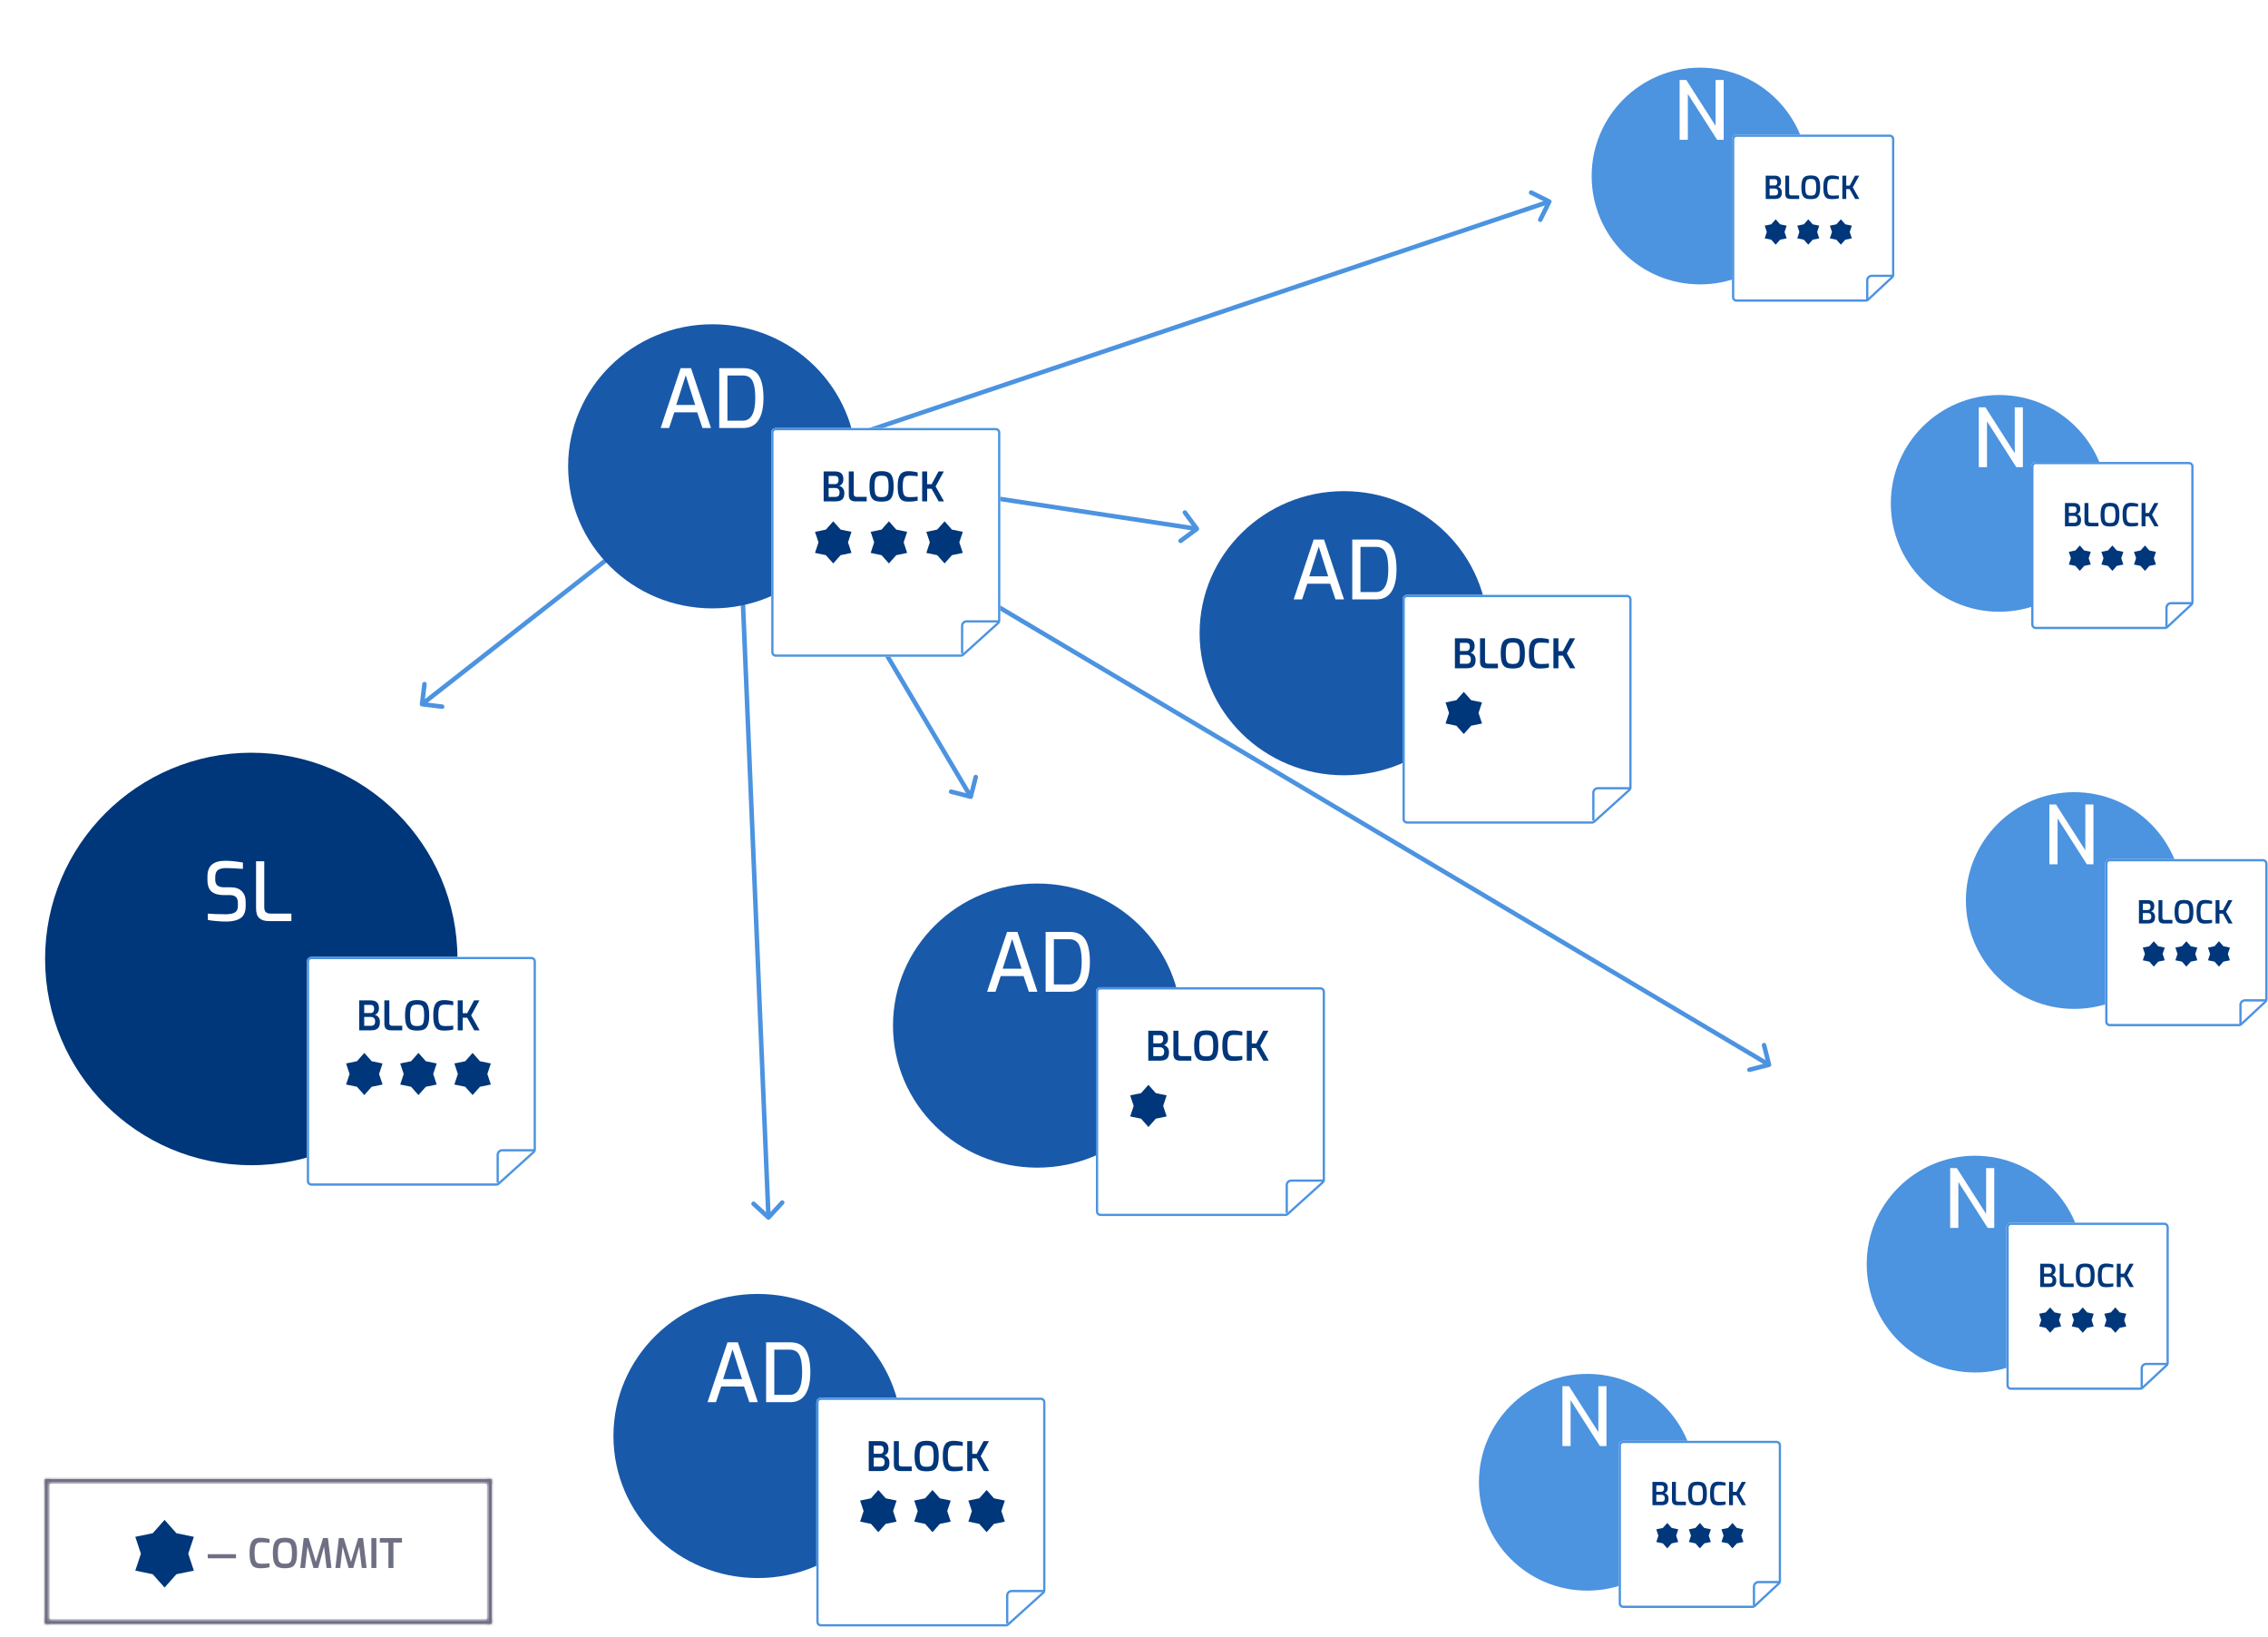 <svg width="503" height="363" viewBox="0 0 503 363" fill="none" xmlns="http://www.w3.org/2000/svg">
<path fill-rule="evenodd" clip-rule="evenodd" d="M98.006 157.179L93.539 156.636C93.265 156.603 93.069 156.353 93.103 156.079L93.646 151.612C93.68 151.338 93.929 151.143 94.203 151.176C94.477 151.21 94.672 151.459 94.639 151.733L94.241 155.002L152.842 109.113L153.459 109.9L94.858 155.789L98.127 156.187C98.401 156.22 98.596 156.469 98.562 156.744C98.529 157.018 98.28 157.213 98.006 157.179Z" fill="#4C93E0"/>
<path fill-rule="evenodd" clip-rule="evenodd" d="M216.891 172.412L215.777 176.772C215.708 177.039 215.436 177.201 215.168 177.132L210.808 176.018C210.541 175.95 210.379 175.677 210.448 175.41C210.516 175.142 210.789 174.981 211.056 175.049L214.246 175.864L171.107 103.111L171.967 102.601L215.107 175.354L215.922 172.164C215.99 171.897 216.263 171.735 216.53 171.803C216.798 171.872 216.959 172.144 216.891 172.412Z" fill="#4C93E0"/>
<path fill-rule="evenodd" clip-rule="evenodd" d="M391.715 231.602L392.826 235.963C392.894 236.231 392.733 236.503 392.465 236.571L388.104 237.682C387.837 237.75 387.564 237.588 387.496 237.321C387.428 237.053 387.59 236.781 387.857 236.713L391.048 235.9L167.794 103.286L168.305 102.427L391.559 235.04L390.746 231.849C390.678 231.582 390.84 231.309 391.107 231.241C391.375 231.173 391.647 231.335 391.715 231.602Z" fill="#4C93E0"/>
<path fill-rule="evenodd" clip-rule="evenodd" d="M263.185 113.338L265.853 116.962C266.017 117.184 265.969 117.497 265.747 117.661L262.123 120.329C261.901 120.493 261.588 120.445 261.424 120.223C261.26 120.001 261.308 119.688 261.53 119.524L264.182 117.571L170.561 103.351L170.711 102.362L264.332 116.583L262.38 113.931C262.216 113.709 262.263 113.396 262.486 113.232C262.708 113.068 263.021 113.116 263.185 113.338Z" fill="#4C93E0"/>
<path fill-rule="evenodd" clip-rule="evenodd" d="M339.799 42.245L343.829 44.247C344.076 44.37 344.177 44.67 344.054 44.917L342.052 48.948C341.929 49.195 341.629 49.296 341.382 49.173C341.135 49.05 341.034 48.75 341.157 48.503L342.621 45.554L170.795 103.33L170.476 102.382L342.303 44.606L339.354 43.141C339.106 43.018 339.005 42.718 339.128 42.471C339.251 42.223 339.551 42.123 339.799 42.245Z" fill="#4C93E0"/>
<path fill-rule="evenodd" clip-rule="evenodd" d="M173.849 266.977L170.802 270.288C170.615 270.492 170.298 270.505 170.095 270.318L166.784 267.271C166.58 267.084 166.567 266.768 166.754 266.564C166.941 266.361 167.258 266.348 167.461 266.535L169.884 268.765L162.926 101.435L163.925 101.394L170.883 268.723L173.113 266.3C173.3 266.097 173.616 266.084 173.819 266.271C174.022 266.458 174.036 266.774 173.849 266.977Z" fill="#4C93E0"/>
<g filter="url(#filter0_d)">
<path d="M101.455 197.624C101.455 222.879 80.982 243.352 55.727 243.352C30.473 243.352 10 222.879 10 197.624C10 172.37 30.473 151.897 55.727 151.897C80.982 151.897 101.455 172.37 101.455 197.624Z" fill="#00367A"/>
</g>
<path d="M50.148 204.333C49.536 204.333 48.822 204.297 48.006 204.225C47.202 204.165 46.566 204.081 46.098 203.973V202.569C47.094 202.665 48.42 202.713 50.076 202.713C50.928 202.713 51.588 202.587 52.056 202.335C52.524 202.071 52.758 201.597 52.758 200.913V200.139C52.758 199.023 52.164 198.465 50.976 198.465H49.626C48.438 198.465 47.538 198.207 46.926 197.691C46.314 197.163 46.008 196.305 46.008 195.117V194.379C46.008 193.155 46.338 192.261 46.998 191.697C47.67 191.133 48.666 190.851 49.986 190.851C50.562 190.851 51.222 190.893 51.966 190.977C52.71 191.061 53.346 191.151 53.874 191.247V192.651L53.496 192.633C51.96 192.525 50.856 192.471 50.184 192.471C49.368 192.471 48.756 192.615 48.348 192.903C47.94 193.191 47.736 193.713 47.736 194.469V195.009C47.736 195.633 47.898 196.077 48.222 196.341C48.558 196.605 49.056 196.737 49.716 196.737H51.174C52.254 196.737 53.076 197.031 53.64 197.619C54.204 198.195 54.486 198.963 54.486 199.923V200.859C54.486 202.167 54.108 203.073 53.352 203.577C52.596 204.081 51.528 204.333 50.148 204.333Z" fill="white"/>
<path d="M59.599 204.225C58.687 204.225 57.991 204.009 57.511 203.577C57.031 203.145 56.791 202.425 56.791 201.417V190.959H58.609V201.147C58.609 201.687 58.735 202.059 58.987 202.263C59.239 202.467 59.587 202.569 60.031 202.569H64.621V204.225H59.599Z" fill="white"/>
<path fill-rule="evenodd" clip-rule="evenodd" d="M118.851 213.174C118.851 212.622 118.403 212.174 117.851 212.174H69.05C68.497 212.174 68.05 212.622 68.05 213.174V261.897C68.05 262.449 68.497 262.897 69.05 262.897H110.085C110.332 262.897 110.571 262.805 110.755 262.639L118.521 255.623C118.731 255.434 118.851 255.164 118.851 254.881V213.174Z" fill="white"/>
<path fill-rule="evenodd" clip-rule="evenodd" d="M117.851 212.674H69.05C68.773 212.674 68.55 212.898 68.55 213.174V261.897C68.55 262.173 68.773 262.397 69.05 262.397H110.085C110.209 262.397 110.328 262.351 110.42 262.268L118.186 255.252C118.291 255.158 118.351 255.023 118.351 254.881V213.174C118.351 212.898 118.127 212.674 117.851 212.674ZM117.851 212.174C118.403 212.174 118.851 212.622 118.851 213.174V254.881C118.851 255.164 118.731 255.434 118.521 255.623L110.755 262.639C110.571 262.805 110.332 262.897 110.085 262.897H69.05C68.497 262.897 68.05 262.449 68.05 261.897V213.174C68.05 212.622 68.497 212.174 69.05 212.174H117.851Z" fill="#4C93E0"/>
<path fill-rule="evenodd" clip-rule="evenodd" d="M111.379 255.297C110.965 255.297 110.629 255.633 110.629 256.047V262.23H110.129V256.047C110.129 255.357 110.689 254.797 111.379 254.797H118.587V255.297H111.379Z" fill="#4C93E0"/>
<path d="M79.671 221.807H82.209C83.433 221.807 84.045 222.383 84.045 223.535C84.045 223.925 83.958 224.249 83.784 224.507C83.616 224.759 83.391 224.921 83.109 224.993C83.427 225.071 83.697 225.245 83.919 225.515C84.147 225.779 84.261 226.145 84.261 226.613C84.261 227.273 84.099 227.744 83.775 228.026C83.451 228.308 82.965 228.449 82.317 228.449H79.671V221.807ZM82.227 224.615C82.455 224.615 82.638 224.531 82.776 224.363C82.914 224.195 82.983 223.97 82.983 223.688C82.983 223.1 82.722 222.806 82.2 222.806H80.778V224.615H82.227ZM82.281 227.45C82.581 227.45 82.809 227.372 82.965 227.216C83.121 227.054 83.199 226.79 83.199 226.424C83.199 226.13 83.112 225.899 82.938 225.731C82.77 225.563 82.551 225.479 82.281 225.479H80.778V227.45H82.281Z" fill="#00367A"/>
<path d="M86.728 228.449C86.236 228.449 85.864 228.335 85.612 228.107C85.366 227.873 85.243 227.492 85.243 226.964V221.807H86.35V226.784C86.35 227.03 86.407 227.201 86.521 227.297C86.641 227.393 86.803 227.441 87.007 227.441H89.212V228.449H86.728Z" fill="#00367A"/>
<path d="M92.508 228.503C91.867 228.503 91.356 228.419 90.978 228.251C90.6 228.077 90.316 227.75 90.124 227.27C89.931 226.784 89.835 226.076 89.835 225.146C89.835 224.216 89.931 223.505 90.124 223.013C90.322 222.521 90.609 222.188 90.987 222.014C91.365 221.834 91.873 221.744 92.508 221.744C93.15 221.744 93.66 221.834 94.038 222.014C94.422 222.188 94.71 222.521 94.903 223.013C95.094 223.499 95.191 224.21 95.191 225.146C95.191 226.076 95.091 226.784 94.894 227.27C94.701 227.75 94.416 228.077 94.038 228.251C93.666 228.419 93.156 228.503 92.508 228.503ZM92.508 227.504C92.922 227.504 93.237 227.444 93.454 227.324C93.675 227.204 93.835 226.979 93.93 226.649C94.026 226.313 94.075 225.812 94.075 225.146C94.075 224.456 94.023 223.94 93.921 223.598C93.826 223.256 93.669 223.028 93.454 222.914C93.237 222.8 92.922 222.743 92.508 222.743C92.106 222.743 91.797 222.803 91.582 222.923C91.365 223.037 91.207 223.265 91.105 223.607C91.002 223.943 90.951 224.456 90.951 225.146C90.951 225.818 90.996 226.319 91.087 226.649C91.183 226.979 91.338 227.204 91.555 227.324C91.77 227.444 92.088 227.504 92.508 227.504Z" fill="#00367A"/>
<path d="M98.478 228.503C97.914 228.503 97.464 228.416 97.128 228.242C96.792 228.062 96.534 227.726 96.354 227.234C96.18 226.742 96.093 226.031 96.093 225.101C96.093 224.219 96.183 223.535 96.363 223.049C96.543 222.557 96.807 222.218 97.155 222.032C97.503 221.84 97.953 221.744 98.505 221.744C98.865 221.744 99.225 221.774 99.585 221.834C99.951 221.888 100.263 221.954 100.521 222.032V222.887C100.341 222.851 100.083 222.818 99.747 222.788C99.417 222.758 99.078 222.743 98.73 222.743C98.334 222.743 98.028 222.806 97.812 222.932C97.602 223.052 97.449 223.28 97.353 223.616C97.257 223.952 97.209 224.453 97.209 225.119C97.209 225.785 97.254 226.286 97.344 226.622C97.434 226.958 97.584 227.189 97.794 227.315C98.004 227.441 98.313 227.504 98.721 227.504C99.405 227.504 100.005 227.471 100.521 227.405V228.26C99.975 228.422 99.294 228.503 98.478 228.503Z" fill="#00367A"/>
<path d="M101.52 221.807H102.627V224.642H103.617L105.138 221.807H106.326L104.499 225.137L106.371 228.449H105.183L103.608 225.65H102.627V228.449H101.52V221.807Z" fill="#00367A"/>
<g filter="url(#filter1_d)">
<path d="M190 88.397C190 105.794 175.673 119.897 158 119.897C140.327 119.897 126 105.794 126 88.397C126 71 140.327 56.897 158 56.897C175.673 56.897 190 71 190 88.397Z" fill="#1959AA"/>
</g>
<path d="M150.95 81.631H153.254L157.682 94.897H155.792L154.622 91.423H149.546L148.394 94.897H146.522L150.95 81.631ZM154.172 89.785L152.084 83.197L149.978 89.785H154.172Z" fill="white"/>
<path d="M159.513 81.631H164.877C166.473 81.631 167.613 82.189 168.297 83.305C168.981 84.421 169.323 86.077 169.323 88.273C169.323 90.421 168.945 92.065 168.189 93.205C167.445 94.333 166.341 94.897 164.877 94.897H159.513V81.631ZM164.715 93.277C166.575 93.277 167.505 91.609 167.505 88.273C167.505 87.013 167.403 86.017 167.199 85.285C167.007 84.553 166.707 84.031 166.299 83.719C165.903 83.407 165.375 83.251 164.715 83.251H161.331V93.277H164.715Z" fill="white"/>
<path fill-rule="evenodd" clip-rule="evenodd" d="M221.851 95.897C221.851 95.345 221.403 94.897 220.851 94.897H172.05C171.497 94.897 171.05 95.345 171.05 95.897V144.62C171.05 145.172 171.497 145.62 172.05 145.62H213.085C213.332 145.62 213.571 145.528 213.755 145.362L221.521 138.346C221.731 138.157 221.851 137.887 221.851 137.604V95.897Z" fill="white"/>
<path fill-rule="evenodd" clip-rule="evenodd" d="M220.851 95.397H172.05C171.773 95.397 171.55 95.621 171.55 95.897V144.62C171.55 144.896 171.773 145.12 172.05 145.12H213.085C213.209 145.12 213.328 145.074 213.42 144.991L221.186 137.975C221.291 137.88 221.351 137.746 221.351 137.604V95.897C221.351 95.621 221.127 95.397 220.851 95.397ZM220.851 94.897C221.403 94.897 221.851 95.345 221.851 95.897V137.604C221.851 137.887 221.731 138.157 221.521 138.346L213.755 145.362C213.571 145.528 213.332 145.62 213.085 145.62H172.05C171.497 145.62 171.05 145.172 171.05 144.62V95.897C171.05 95.345 171.497 94.897 172.05 94.897H220.851Z" fill="#4C93E0"/>
<path d="M184.799 115.586L186.435 117.426L188.846 117.922L188.07 120.258L188.846 122.595L186.435 123.091L184.799 124.931L183.164 123.091L180.753 122.595L181.529 120.258L180.753 117.922L183.164 117.426L184.799 115.586Z" fill="#00367A"/>
<path d="M197.144 115.586L198.779 117.426L201.19 117.922L200.415 120.258L201.19 122.595L198.779 123.091L197.144 124.931L195.509 123.091L193.098 122.595L193.873 120.258L193.098 117.922L195.509 117.426L197.144 115.586Z" fill="#00367A"/>
<path d="M209.489 115.586L211.124 117.426L213.535 117.922L212.759 120.258L213.535 122.595L211.124 123.091L209.489 124.931L207.853 123.091L205.442 122.595L206.218 120.258L205.442 117.922L207.853 117.426L209.489 115.586Z" fill="#00367A"/>
<path fill-rule="evenodd" clip-rule="evenodd" d="M214.379 138.02C213.965 138.02 213.629 138.356 213.629 138.77V144.953H213.129V138.77C213.129 138.08 213.689 137.52 214.379 137.52H221.587V138.02H214.379Z" fill="#4C93E0"/>
<path d="M182.671 104.53H185.209C186.433 104.53 187.045 105.106 187.045 106.258C187.045 106.648 186.958 106.972 186.784 107.23C186.616 107.482 186.391 107.644 186.109 107.716C186.427 107.794 186.697 107.968 186.919 108.238C187.147 108.502 187.261 108.868 187.261 109.336C187.261 109.996 187.099 110.467 186.775 110.749C186.451 111.031 185.965 111.172 185.317 111.172H182.671V104.53ZM185.227 107.338C185.455 107.338 185.638 107.254 185.776 107.086C185.914 106.918 185.983 106.693 185.983 106.411C185.983 105.823 185.722 105.529 185.2 105.529H183.778V107.338H185.227ZM185.281 110.173C185.581 110.173 185.809 110.095 185.965 109.939C186.121 109.777 186.199 109.513 186.199 109.147C186.199 108.853 186.112 108.622 185.938 108.454C185.77 108.286 185.551 108.202 185.281 108.202H183.778V110.173H185.281Z" fill="#00367A"/>
<path d="M189.728 111.172C189.236 111.172 188.864 111.058 188.612 110.83C188.366 110.596 188.243 110.215 188.243 109.687V104.53H189.35V109.507C189.35 109.753 189.407 109.924 189.521 110.02C189.641 110.116 189.803 110.164 190.007 110.164H192.212V111.172H189.728Z" fill="#00367A"/>
<path d="M195.509 111.226C194.867 111.226 194.357 111.142 193.979 110.974C193.601 110.8 193.315 110.473 193.123 109.993C192.931 109.507 192.835 108.799 192.835 107.869C192.835 106.939 192.931 106.228 193.123 105.736C193.321 105.244 193.61 104.911 193.988 104.737C194.366 104.557 194.873 104.467 195.509 104.467C196.151 104.467 196.66 104.557 197.038 104.737C197.422 104.911 197.711 105.244 197.903 105.736C198.095 106.222 198.191 106.933 198.191 107.869C198.191 108.799 198.092 109.507 197.894 109.993C197.702 110.473 197.416 110.8 197.038 110.974C196.666 111.142 196.157 111.226 195.509 111.226ZM195.509 110.227C195.923 110.227 196.237 110.167 196.453 110.047C196.675 109.927 196.835 109.702 196.931 109.372C197.027 109.036 197.075 108.535 197.075 107.869C197.075 107.179 197.024 106.663 196.922 106.321C196.826 105.979 196.669 105.751 196.453 105.637C196.237 105.523 195.923 105.466 195.509 105.466C195.107 105.466 194.797 105.526 194.582 105.646C194.365 105.76 194.206 105.988 194.104 106.33C194.002 106.666 193.951 107.179 193.951 107.869C193.951 108.541 193.997 109.042 194.087 109.372C194.183 109.702 194.338 109.927 194.554 110.047C194.77 110.167 195.089 110.227 195.509 110.227Z" fill="#00367A"/>
<path d="M201.478 111.226C200.914 111.226 200.464 111.139 200.128 110.965C199.792 110.785 199.534 110.449 199.354 109.957C199.18 109.465 199.093 108.754 199.093 107.824C199.093 106.942 199.183 106.258 199.363 105.772C199.543 105.28 199.807 104.941 200.155 104.755C200.503 104.563 200.953 104.467 201.505 104.467C201.865 104.467 202.225 104.497 202.585 104.557C202.951 104.611 203.263 104.677 203.521 104.755V105.61C203.341 105.574 203.083 105.541 202.747 105.511C202.417 105.481 202.078 105.466 201.73 105.466C201.334 105.466 201.028 105.529 200.812 105.655C200.602 105.775 200.449 106.003 200.353 106.339C200.257 106.675 200.209 107.176 200.209 107.842C200.209 108.508 200.254 109.009 200.344 109.345C200.434 109.681 200.584 109.912 200.794 110.038C201.004 110.164 201.313 110.227 201.721 110.227C202.405 110.227 203.005 110.194 203.521 110.128V110.983C202.975 111.145 202.294 111.226 201.478 111.226Z" fill="#00367A"/>
<path d="M204.52 104.53H205.627V107.365H206.617L208.138 104.53H209.326L207.499 107.86L209.371 111.172H208.183L206.608 108.373H205.627V111.172H204.52V104.53Z" fill="#00367A"/>
<g filter="url(#filter2_d)">
<path d="M262.05 212.397C262.05 229.794 247.723 243.897 230.05 243.897C212.376 243.897 198.05 229.794 198.05 212.397C198.05 195 212.376 180.897 230.05 180.897C247.723 180.897 262.05 195 262.05 212.397Z" fill="#1959AA"/>
</g>
<path d="M223.344 206.631H225.648L230.076 219.897H228.186L227.016 216.423H221.94L220.788 219.897H218.916L223.344 206.631ZM226.566 214.785L224.478 208.197L222.372 214.785H226.566Z" fill="white"/>
<path d="M231.908 206.631H237.272C238.868 206.631 240.008 207.189 240.692 208.305C241.376 209.421 241.718 211.077 241.718 213.273C241.718 215.421 241.34 217.065 240.584 218.205C239.84 219.333 238.736 219.897 237.272 219.897H231.908V206.631ZM237.11 218.277C238.97 218.277 239.9 216.609 239.9 213.273C239.9 212.013 239.798 211.017 239.594 210.285C239.402 209.553 239.102 209.031 238.694 208.719C238.298 208.407 237.77 208.251 237.11 208.251H233.726V218.277H237.11Z" fill="white"/>
<path fill-rule="evenodd" clip-rule="evenodd" d="M293.851 219.897C293.851 219.345 293.403 218.897 292.851 218.897H244.05C243.497 218.897 243.05 219.345 243.05 219.897V268.62C243.05 269.172 243.497 269.62 244.05 269.62H285.085C285.332 269.62 285.571 269.528 285.755 269.362L293.521 262.346C293.731 262.157 293.851 261.887 293.851 261.604V219.897Z" fill="white"/>
<path fill-rule="evenodd" clip-rule="evenodd" d="M292.851 219.397H244.05C243.773 219.397 243.55 219.621 243.55 219.897V268.62C243.55 268.896 243.773 269.12 244.05 269.12H285.085C285.209 269.12 285.328 269.074 285.42 268.991L293.186 261.975C293.291 261.88 293.351 261.746 293.351 261.604V219.897C293.351 219.621 293.127 219.397 292.851 219.397ZM292.851 218.897C293.403 218.897 293.851 219.345 293.851 219.897V261.604C293.851 261.887 293.731 262.157 293.521 262.346L285.755 269.362C285.571 269.528 285.332 269.62 285.085 269.62H244.05C243.497 269.62 243.05 269.172 243.05 268.62V219.897C243.05 219.345 243.497 218.897 244.05 218.897H292.851Z" fill="#4C93E0"/>
<path fill-rule="evenodd" clip-rule="evenodd" d="M286.379 262.02C285.965 262.02 285.629 262.356 285.629 262.77V268.953H285.129V262.77C285.129 262.08 285.689 261.52 286.379 261.52H293.587V262.02H286.379Z" fill="#4C93E0"/>
<path d="M254.671 228.53H257.209C258.433 228.53 259.045 229.106 259.045 230.258C259.045 230.648 258.958 230.972 258.784 231.23C258.616 231.482 258.391 231.644 258.109 231.716C258.427 231.794 258.697 231.968 258.919 232.238C259.147 232.502 259.261 232.868 259.261 233.336C259.261 233.996 259.099 234.467 258.775 234.749C258.451 235.031 257.965 235.172 257.317 235.172H254.671V228.53ZM257.227 231.338C257.455 231.338 257.638 231.254 257.776 231.086C257.914 230.918 257.983 230.693 257.983 230.411C257.983 229.823 257.722 229.529 257.2 229.529H255.778V231.338H257.227ZM257.281 234.173C257.581 234.173 257.809 234.095 257.965 233.939C258.121 233.777 258.199 233.513 258.199 233.147C258.199 232.853 258.112 232.622 257.938 232.454C257.77 232.286 257.551 232.202 257.281 232.202H255.778V234.173H257.281Z" fill="#00367A"/>
<path d="M261.728 235.172C261.236 235.172 260.864 235.058 260.612 234.83C260.366 234.596 260.243 234.215 260.243 233.687V228.53H261.35V233.507C261.35 233.753 261.407 233.924 261.521 234.02C261.641 234.116 261.803 234.164 262.007 234.164H264.212V235.172H261.728Z" fill="#00367A"/>
<path d="M267.509 235.226C266.867 235.226 266.357 235.142 265.979 234.974C265.601 234.8 265.315 234.473 265.123 233.993C264.931 233.507 264.835 232.799 264.835 231.869C264.835 230.939 264.931 230.228 265.123 229.736C265.321 229.244 265.61 228.911 265.988 228.737C266.366 228.557 266.873 228.467 267.509 228.467C268.151 228.467 268.66 228.557 269.038 228.737C269.422 228.911 269.711 229.244 269.903 229.736C270.095 230.222 270.191 230.933 270.191 231.869C270.191 232.799 270.092 233.507 269.894 233.993C269.702 234.473 269.416 234.8 269.038 234.974C268.666 235.142 268.157 235.226 267.509 235.226ZM267.509 234.227C267.923 234.227 268.237 234.167 268.453 234.047C268.675 233.927 268.835 233.702 268.931 233.372C269.027 233.036 269.075 232.535 269.075 231.869C269.075 231.179 269.024 230.663 268.922 230.321C268.826 229.979 268.669 229.751 268.453 229.637C268.237 229.523 267.923 229.466 267.509 229.466C267.107 229.466 266.797 229.526 266.582 229.646C266.365 229.76 266.206 229.988 266.104 230.33C266.002 230.666 265.951 231.179 265.951 231.869C265.951 232.541 265.997 233.042 266.087 233.372C266.183 233.702 266.338 233.927 266.554 234.047C266.77 234.167 267.089 234.227 267.509 234.227Z" fill="#00367A"/>
<path d="M273.478 235.226C272.914 235.226 272.464 235.139 272.128 234.965C271.792 234.785 271.534 234.449 271.354 233.957C271.18 233.465 271.093 232.754 271.093 231.824C271.093 230.942 271.183 230.258 271.363 229.772C271.543 229.28 271.807 228.941 272.155 228.755C272.503 228.563 272.953 228.467 273.505 228.467C273.865 228.467 274.225 228.497 274.585 228.557C274.951 228.611 275.263 228.677 275.521 228.755V229.61C275.341 229.574 275.083 229.541 274.747 229.511C274.417 229.481 274.078 229.466 273.73 229.466C273.334 229.466 273.028 229.529 272.812 229.655C272.602 229.775 272.449 230.003 272.353 230.339C272.257 230.675 272.209 231.176 272.209 231.842C272.209 232.508 272.254 233.009 272.344 233.345C272.434 233.681 272.584 233.912 272.794 234.038C273.004 234.164 273.313 234.227 273.721 234.227C274.405 234.227 275.005 234.194 275.521 234.128V234.983C274.975 235.145 274.294 235.226 273.478 235.226Z" fill="#00367A"/>
<path d="M276.52 228.53H277.627V231.365H278.617L280.138 228.53H281.326L279.499 231.86L281.371 235.172H280.183L278.608 232.373H277.627V235.172H276.52V228.53Z" fill="#00367A"/>
<g filter="url(#filter3_d)">
<path d="M200.05 303.397C200.05 320.794 185.723 334.897 168.05 334.897C150.376 334.897 136.05 320.794 136.05 303.397C136.05 286 150.376 271.897 168.05 271.897C185.723 271.897 200.05 286 200.05 303.397Z" fill="#1959AA"/>
</g>
<path d="M161.344 297.631H163.648L168.076 310.897H166.186L165.016 307.423H159.94L158.788 310.897H156.916L161.344 297.631ZM164.566 305.785L162.478 299.197L160.372 305.785H164.566Z" fill="white"/>
<path d="M169.908 297.631H175.272C176.868 297.631 178.008 298.189 178.692 299.305C179.376 300.421 179.718 302.077 179.718 304.273C179.718 306.421 179.34 308.065 178.584 309.205C177.84 310.333 176.736 310.897 175.272 310.897H169.908V297.631ZM175.11 309.277C176.97 309.277 177.9 307.609 177.9 304.273C177.9 303.013 177.798 302.017 177.594 301.285C177.402 300.553 177.102 300.031 176.694 299.719C176.298 299.407 175.77 299.251 175.11 299.251H171.726V309.277H175.11Z" fill="white"/>
<path fill-rule="evenodd" clip-rule="evenodd" d="M231.851 310.897C231.851 310.345 231.403 309.897 230.851 309.897H182.05C181.497 309.897 181.05 310.345 181.05 310.897V359.62C181.05 360.172 181.497 360.62 182.05 360.62H223.085C223.332 360.62 223.571 360.528 223.755 360.362L231.521 353.346C231.731 353.157 231.851 352.887 231.851 352.604V310.897Z" fill="white"/>
<path fill-rule="evenodd" clip-rule="evenodd" d="M230.851 310.397H182.05C181.773 310.397 181.55 310.621 181.55 310.897V359.62C181.55 359.896 181.773 360.12 182.05 360.12H223.085C223.209 360.12 223.328 360.074 223.42 359.991L231.186 352.975C231.291 352.88 231.351 352.746 231.351 352.604V310.897C231.351 310.621 231.127 310.397 230.851 310.397ZM230.851 309.897C231.403 309.897 231.851 310.345 231.851 310.897V352.604C231.851 352.887 231.731 353.157 231.521 353.346L223.755 360.362C223.571 360.528 223.332 360.62 223.085 360.62H182.05C181.497 360.62 181.05 360.172 181.05 359.62V310.897C181.05 310.345 181.497 309.897 182.05 309.897H230.851Z" fill="#4C93E0"/>
<path d="M194.799 330.375L196.435 332.215L198.846 332.712L198.07 335.048L198.846 337.384L196.435 337.88L194.799 339.72L193.164 337.88L190.753 337.384L191.529 335.048L190.753 332.712L193.164 332.215L194.799 330.375Z" fill="#00367A"/>
<path d="M206.806 330.375L208.441 332.215L210.852 332.712L210.077 335.048L210.852 337.384L208.441 337.88L206.806 339.72L205.171 337.88L202.76 337.384L203.535 335.048L202.76 332.712L205.171 332.215L206.806 330.375Z" fill="#00367A"/>
<path d="M218.813 330.375L220.448 332.215L222.859 332.712L222.083 335.048L222.859 337.384L220.448 337.88L218.813 339.72L217.177 337.88L214.766 337.384L215.542 335.048L214.766 332.712L217.177 332.215L218.813 330.375Z" fill="#00367A"/>
<path fill-rule="evenodd" clip-rule="evenodd" d="M224.379 353.02C223.965 353.02 223.629 353.356 223.629 353.77V359.953H223.129V353.77C223.129 353.08 223.689 352.52 224.379 352.52H231.587V353.02H224.379Z" fill="#4C93E0"/>
<path d="M192.671 319.53H195.209C196.433 319.53 197.045 320.106 197.045 321.258C197.045 321.648 196.958 321.972 196.784 322.23C196.616 322.482 196.391 322.644 196.109 322.716C196.427 322.794 196.697 322.968 196.919 323.238C197.147 323.502 197.261 323.868 197.261 324.336C197.261 324.996 197.099 325.467 196.775 325.749C196.451 326.031 195.965 326.172 195.317 326.172H192.671V319.53ZM195.227 322.338C195.455 322.338 195.638 322.254 195.776 322.086C195.914 321.918 195.983 321.693 195.983 321.411C195.983 320.823 195.722 320.529 195.2 320.529H193.778V322.338H195.227ZM195.281 325.173C195.581 325.173 195.809 325.095 195.965 324.939C196.121 324.777 196.199 324.513 196.199 324.147C196.199 323.853 196.112 323.622 195.938 323.454C195.77 323.286 195.551 323.202 195.281 323.202H193.778V325.173H195.281Z" fill="#00367A"/>
<path d="M199.728 326.172C199.236 326.172 198.864 326.058 198.612 325.83C198.366 325.596 198.243 325.215 198.243 324.687V319.53H199.35V324.507C199.35 324.753 199.407 324.924 199.521 325.02C199.641 325.116 199.803 325.164 200.007 325.164H202.212V326.172H199.728Z" fill="#00367A"/>
<path d="M205.509 326.226C204.867 326.226 204.357 326.142 203.979 325.974C203.601 325.8 203.315 325.473 203.123 324.993C202.931 324.507 202.835 323.799 202.835 322.869C202.835 321.939 202.931 321.228 203.123 320.736C203.321 320.244 203.61 319.911 203.988 319.737C204.366 319.557 204.873 319.467 205.509 319.467C206.151 319.467 206.66 319.557 207.038 319.737C207.422 319.911 207.711 320.244 207.903 320.736C208.095 321.222 208.191 321.933 208.191 322.869C208.191 323.799 208.092 324.507 207.894 324.993C207.702 325.473 207.416 325.8 207.038 325.974C206.666 326.142 206.157 326.226 205.509 326.226ZM205.509 325.227C205.923 325.227 206.237 325.167 206.453 325.047C206.675 324.927 206.835 324.702 206.931 324.372C207.027 324.036 207.075 323.535 207.075 322.869C207.075 322.179 207.024 321.663 206.922 321.321C206.826 320.979 206.669 320.751 206.453 320.637C206.237 320.523 205.923 320.466 205.509 320.466C205.107 320.466 204.797 320.526 204.582 320.646C204.365 320.76 204.206 320.988 204.104 321.33C204.002 321.666 203.951 322.179 203.951 322.869C203.951 323.541 203.997 324.042 204.087 324.372C204.183 324.702 204.338 324.927 204.554 325.047C204.77 325.167 205.089 325.227 205.509 325.227Z" fill="#00367A"/>
<path d="M211.478 326.226C210.914 326.226 210.464 326.139 210.128 325.965C209.792 325.785 209.534 325.449 209.354 324.957C209.18 324.465 209.093 323.754 209.093 322.824C209.093 321.942 209.183 321.258 209.363 320.772C209.543 320.28 209.807 319.941 210.155 319.755C210.503 319.563 210.953 319.467 211.505 319.467C211.865 319.467 212.225 319.497 212.585 319.557C212.951 319.611 213.263 319.677 213.521 319.755V320.61C213.341 320.574 213.083 320.541 212.747 320.511C212.417 320.481 212.078 320.466 211.73 320.466C211.334 320.466 211.028 320.529 210.812 320.655C210.602 320.775 210.449 321.003 210.353 321.339C210.257 321.675 210.209 322.176 210.209 322.842C210.209 323.508 210.254 324.009 210.344 324.345C210.434 324.681 210.584 324.912 210.794 325.038C211.004 325.164 211.313 325.227 211.721 325.227C212.405 325.227 213.005 325.194 213.521 325.128V325.983C212.975 326.145 212.294 326.226 211.478 326.226Z" fill="#00367A"/>
<path d="M214.52 319.53H215.627V322.365H216.617L218.138 319.53H219.326L217.499 322.86L219.371 326.172H218.183L216.608 323.373H215.627V326.172H214.52V319.53Z" fill="#00367A"/>
<g filter="url(#filter4_d)">
<path d="M330.05 125.397C330.05 142.794 315.723 156.897 298.05 156.897C280.376 156.897 266.05 142.794 266.05 125.397C266.05 108 280.376 93.897 298.05 93.897C315.723 93.897 330.05 108 330.05 125.397Z" fill="#1959AA"/>
</g>
<path d="M291.344 119.631H293.648L298.076 132.897H296.186L295.016 129.423H289.94L288.788 132.897H286.916L291.344 119.631ZM294.566 127.785L292.478 121.197L290.372 127.785H294.566Z" fill="white"/>
<path d="M299.908 119.631H305.272C306.868 119.631 308.008 120.189 308.692 121.305C309.376 122.421 309.718 124.077 309.718 126.273C309.718 128.421 309.34 130.065 308.584 131.205C307.84 132.333 306.736 132.897 305.272 132.897H299.908V119.631ZM305.11 131.277C306.97 131.277 307.9 129.609 307.9 126.273C307.9 125.013 307.798 124.017 307.594 123.285C307.402 122.553 307.102 122.031 306.694 121.719C306.298 121.407 305.77 121.251 305.11 121.251H301.726V131.277H305.11Z" fill="white"/>
<path fill-rule="evenodd" clip-rule="evenodd" d="M361.851 132.897C361.851 132.345 361.403 131.897 360.851 131.897H312.05C311.497 131.897 311.05 132.345 311.05 132.897V181.62C311.05 182.172 311.497 182.62 312.05 182.62H353.085C353.332 182.62 353.571 182.528 353.755 182.362L361.521 175.346C361.731 175.157 361.851 174.887 361.851 174.604V132.897Z" fill="white"/>
<path fill-rule="evenodd" clip-rule="evenodd" d="M360.851 132.397H312.05C311.773 132.397 311.55 132.621 311.55 132.897V181.62C311.55 181.896 311.773 182.12 312.05 182.12H353.085C353.209 182.12 353.328 182.074 353.42 181.991L361.186 174.975C361.291 174.88 361.351 174.746 361.351 174.604V132.897C361.351 132.621 361.127 132.397 360.851 132.397ZM360.851 131.897C361.403 131.897 361.851 132.345 361.851 132.897V174.604C361.851 174.887 361.731 175.157 361.521 175.346L353.755 182.362C353.571 182.528 353.332 182.62 353.085 182.62H312.05C311.497 182.62 311.05 182.172 311.05 181.62V132.897C311.05 132.345 311.497 131.897 312.05 131.897H360.851Z" fill="#4C93E0"/>
<path fill-rule="evenodd" clip-rule="evenodd" d="M354.379 175.02C353.965 175.02 353.629 175.356 353.629 175.77V181.953H353.129V175.77C353.129 175.08 353.689 174.52 354.379 174.52H361.587V175.02H354.379Z" fill="#4C93E0"/>
<path d="M322.671 141.53H325.209C326.433 141.53 327.045 142.106 327.045 143.258C327.045 143.648 326.958 143.972 326.784 144.23C326.616 144.482 326.391 144.644 326.109 144.716C326.427 144.794 326.697 144.968 326.919 145.238C327.147 145.502 327.261 145.868 327.261 146.336C327.261 146.996 327.099 147.467 326.775 147.749C326.451 148.031 325.965 148.172 325.317 148.172H322.671V141.53ZM325.227 144.338C325.455 144.338 325.638 144.254 325.776 144.086C325.914 143.918 325.983 143.693 325.983 143.411C325.983 142.823 325.722 142.529 325.2 142.529H323.778V144.338H325.227ZM325.281 147.173C325.581 147.173 325.809 147.095 325.965 146.939C326.121 146.777 326.199 146.513 326.199 146.147C326.199 145.853 326.112 145.622 325.938 145.454C325.77 145.286 325.551 145.202 325.281 145.202H323.778V147.173H325.281Z" fill="#00367A"/>
<path d="M329.728 148.172C329.236 148.172 328.864 148.058 328.612 147.83C328.366 147.596 328.243 147.215 328.243 146.687V141.53H329.35V146.507C329.35 146.753 329.407 146.924 329.521 147.02C329.641 147.116 329.803 147.164 330.007 147.164H332.212V148.172H329.728Z" fill="#00367A"/>
<path d="M335.509 148.226C334.867 148.226 334.357 148.142 333.979 147.974C333.601 147.8 333.315 147.473 333.123 146.993C332.931 146.507 332.835 145.799 332.835 144.869C332.835 143.939 332.931 143.228 333.123 142.736C333.321 142.244 333.61 141.911 333.988 141.737C334.366 141.557 334.873 141.467 335.509 141.467C336.151 141.467 336.66 141.557 337.038 141.737C337.422 141.911 337.711 142.244 337.903 142.736C338.095 143.222 338.191 143.933 338.191 144.869C338.191 145.799 338.092 146.507 337.894 146.993C337.702 147.473 337.416 147.8 337.038 147.974C336.666 148.142 336.157 148.226 335.509 148.226ZM335.509 147.227C335.923 147.227 336.237 147.167 336.453 147.047C336.675 146.927 336.835 146.702 336.931 146.372C337.027 146.036 337.075 145.535 337.075 144.869C337.075 144.179 337.024 143.663 336.922 143.321C336.826 142.979 336.669 142.751 336.453 142.637C336.237 142.523 335.923 142.466 335.509 142.466C335.107 142.466 334.797 142.526 334.582 142.646C334.365 142.76 334.206 142.988 334.104 143.33C334.002 143.666 333.951 144.179 333.951 144.869C333.951 145.541 333.997 146.042 334.087 146.372C334.183 146.702 334.338 146.927 334.554 147.047C334.77 147.167 335.089 147.227 335.509 147.227Z" fill="#00367A"/>
<path d="M341.478 148.226C340.914 148.226 340.464 148.139 340.128 147.965C339.792 147.785 339.534 147.449 339.354 146.957C339.18 146.465 339.093 145.754 339.093 144.824C339.093 143.942 339.183 143.258 339.363 142.772C339.543 142.28 339.807 141.941 340.155 141.755C340.503 141.563 340.953 141.467 341.505 141.467C341.865 141.467 342.225 141.497 342.585 141.557C342.951 141.611 343.263 141.677 343.521 141.755V142.61C343.341 142.574 343.083 142.541 342.747 142.511C342.417 142.481 342.078 142.466 341.73 142.466C341.334 142.466 341.028 142.529 340.812 142.655C340.602 142.775 340.449 143.003 340.353 143.339C340.257 143.675 340.209 144.176 340.209 144.842C340.209 145.508 340.254 146.009 340.344 146.345C340.434 146.681 340.584 146.912 340.794 147.038C341.004 147.164 341.313 147.227 341.721 147.227C342.405 147.227 343.005 147.194 343.521 147.128V147.983C342.975 148.145 342.294 148.226 341.478 148.226Z" fill="#00367A"/>
<path d="M344.52 141.53H345.627V144.365H346.617L348.138 141.53H349.326L347.499 144.86L349.371 148.172H348.183L346.608 145.373H345.627V148.172H344.52V141.53Z" fill="#00367A"/>
<g filter="url(#filter5_d)">
<path d="M401.057 24.029C401.057 37.3 390.299 48.057 377.029 48.057C363.758 48.057 353 37.3 353 24.029C353 10.758 363.758 0 377.029 0C390.299 0 401.057 10.758 401.057 24.029Z" fill="#4C93E0"/>
</g>
<path d="M372.512 17.734H373.988L380.486 27.904V17.734H382.286V31H380.828L374.33 20.83V31H372.512V17.734Z" fill="white"/>
<path fill-rule="evenodd" clip-rule="evenodd" d="M420.121 30.838C420.121 30.286 419.674 29.838 419.121 29.838H385.121C384.569 29.838 384.121 30.286 384.121 30.838V65.897C384.121 66.449 384.569 66.897 385.121 66.897H413.788C414.041 66.897 414.285 66.801 414.47 66.629L419.803 61.662C420.006 61.472 420.121 61.208 420.121 60.93V30.838Z" fill="white"/>
<path fill-rule="evenodd" clip-rule="evenodd" d="M419.121 30.338H385.121C384.845 30.338 384.621 30.562 384.621 30.838V65.897C384.621 66.173 384.845 66.397 385.121 66.397H413.788C413.915 66.397 414.037 66.349 414.129 66.263L419.462 61.296C419.564 61.201 419.621 61.069 419.621 60.93V30.838C419.621 30.562 419.398 30.338 419.121 30.338ZM419.121 29.838C419.674 29.838 420.121 30.286 420.121 30.838V60.93C420.121 61.208 420.006 61.472 419.803 61.662L414.47 66.629C414.285 66.801 414.041 66.897 413.788 66.897H385.121C384.569 66.897 384.121 66.449 384.121 65.897V30.838C384.121 30.286 384.569 29.838 385.121 29.838H419.121Z" fill="#4C93E0"/>
<path fill-rule="evenodd" clip-rule="evenodd" d="M415.118 61.412C414.704 61.412 414.368 61.747 414.368 62.162V66.41H413.868V62.162C413.868 61.471 414.428 60.912 415.118 60.912H419.935V61.412H415.118Z" fill="#4C93E0"/>
<path d="M391.604 38.947H393.578C394.53 38.947 395.006 39.395 395.006 40.291C395.006 40.594 394.939 40.846 394.803 41.047C394.673 41.243 394.498 41.369 394.278 41.425C394.526 41.486 394.736 41.621 394.908 41.831C395.086 42.036 395.174 42.321 395.174 42.685C395.174 43.198 395.048 43.565 394.796 43.784C394.544 44.003 394.166 44.113 393.662 44.113H391.604V38.947ZM393.592 41.131C393.77 41.131 393.912 41.066 394.019 40.935C394.127 40.804 394.18 40.629 394.18 40.41C394.18 39.953 393.977 39.724 393.571 39.724H392.465V41.131H393.592ZM393.634 43.336C393.868 43.336 394.045 43.275 394.166 43.154C394.288 43.028 394.348 42.822 394.348 42.538C394.348 42.309 394.281 42.13 394.145 41.999C394.015 41.868 393.844 41.803 393.634 41.803H392.465V43.336H393.634Z" fill="#00367A"/>
<path d="M397.093 44.113C396.711 44.113 396.421 44.024 396.225 43.847C396.034 43.665 395.938 43.368 395.938 42.958V38.947H396.799V42.818C396.799 43.009 396.844 43.142 396.932 43.217C397.026 43.291 397.152 43.329 397.31 43.329H399.025V44.113H397.093Z" fill="#00367A"/>
<path d="M401.59 44.155C401.09 44.155 400.694 44.09 400.4 43.959C400.106 43.824 399.884 43.569 399.735 43.196C399.585 42.818 399.511 42.267 399.511 41.544C399.511 40.821 399.585 40.267 399.735 39.885C399.889 39.502 400.113 39.243 400.407 39.108C400.701 38.968 401.095 38.898 401.59 38.898C402.089 38.898 402.486 38.968 402.78 39.108C403.078 39.243 403.302 39.502 403.452 39.885C403.601 40.263 403.676 40.816 403.676 41.544C403.676 42.267 403.599 42.818 403.445 43.196C403.295 43.569 403.074 43.824 402.78 43.959C402.49 44.09 402.094 44.155 401.59 44.155ZM401.59 43.378C401.912 43.378 402.157 43.331 402.325 43.238C402.497 43.145 402.621 42.969 402.696 42.713C402.77 42.452 402.808 42.062 402.808 41.544C402.808 41.007 402.768 40.606 402.689 40.34C402.614 40.074 402.493 39.897 402.325 39.808C402.157 39.719 401.912 39.675 401.59 39.675C401.277 39.675 401.037 39.721 400.869 39.815C400.701 39.904 400.577 40.081 400.498 40.347C400.418 40.608 400.379 41.007 400.379 41.544C400.379 42.066 400.414 42.456 400.484 42.713C400.558 42.969 400.68 43.145 400.848 43.238C401.016 43.331 401.263 43.378 401.59 43.378Z" fill="#00367A"/>
<path d="M406.233 44.155C405.794 44.155 405.444 44.087 405.183 43.952C404.921 43.812 404.721 43.55 404.581 43.168C404.445 42.785 404.378 42.232 404.378 41.509C404.378 40.823 404.448 40.291 404.588 39.913C404.728 39.53 404.933 39.267 405.204 39.122C405.474 38.972 405.824 38.898 406.254 38.898C406.534 38.898 406.814 38.921 407.094 38.968C407.378 39.01 407.621 39.061 407.822 39.122V39.787C407.682 39.759 407.481 39.733 407.22 39.71C406.963 39.687 406.699 39.675 406.429 39.675C406.121 39.675 405.883 39.724 405.715 39.822C405.551 39.915 405.432 40.093 405.358 40.354C405.283 40.615 405.246 41.005 405.246 41.523C405.246 42.041 405.281 42.431 405.351 42.692C405.421 42.953 405.537 43.133 405.701 43.231C405.864 43.329 406.104 43.378 406.422 43.378C406.954 43.378 407.42 43.352 407.822 43.301V43.966C407.397 44.092 406.867 44.155 406.233 44.155Z" fill="#00367A"/>
<path d="M408.599 38.947H409.46V41.152H410.23L411.413 38.947H412.337L410.916 41.537L412.372 44.113H411.448L410.223 41.936H409.46V44.113H408.599V38.947Z" fill="#00367A"/>
<path d="M393.812 48.629L394.797 49.736L396.248 50.035L395.781 51.441L396.248 52.848L394.797 53.147L393.812 54.254L392.828 53.147L391.377 52.848L391.844 51.441L391.377 50.035L392.828 49.736L393.812 48.629Z" fill="#00367A"/>
<path d="M401.04 48.629L402.024 49.736L403.475 50.035L403.009 51.441L403.475 52.848L402.024 53.147L401.04 54.254L400.055 53.147L398.604 52.848L399.071 51.441L398.604 50.035L400.055 49.736L401.04 48.629Z" fill="#00367A"/>
<path d="M408.267 48.629L409.252 49.736L410.703 50.035L410.236 51.441L410.703 52.848L409.252 53.147L408.267 54.254L407.283 53.147L405.832 52.848L406.298 51.441L405.832 50.035L407.283 49.736L408.267 48.629Z" fill="#00367A"/>
<g filter="url(#filter6_d)">
<path d="M462.057 265.287C462.057 278.558 451.299 289.316 438.029 289.316C424.758 289.316 414 278.558 414 265.287C414 252.016 424.758 241.258 438.029 241.258C451.299 241.258 462.057 252.016 462.057 265.287Z" fill="#4C93E0"/>
</g>
<path d="M432.512 258.992H433.988L440.486 269.162V258.992H442.286V272.258H440.828L434.33 262.088V272.258H432.512V258.992Z" fill="white"/>
<path fill-rule="evenodd" clip-rule="evenodd" d="M480.993 272.096C480.993 271.544 480.546 271.096 479.993 271.096H445.993C445.441 271.096 444.993 271.544 444.993 272.096V307.155C444.993 307.708 445.441 308.155 445.993 308.155H474.66C474.913 308.155 475.157 308.059 475.342 307.887L480.675 302.92C480.878 302.731 480.993 302.466 480.993 302.188V272.096Z" fill="white"/>
<path fill-rule="evenodd" clip-rule="evenodd" d="M479.993 271.596H445.993C445.717 271.596 445.493 271.82 445.493 272.096V307.155C445.493 307.431 445.717 307.655 445.993 307.655H474.66C474.787 307.655 474.909 307.607 475.001 307.521L480.334 302.554C480.436 302.46 480.493 302.327 480.493 302.188V272.096C480.493 271.82 480.269 271.596 479.993 271.596ZM479.993 271.096C480.546 271.096 480.993 271.544 480.993 272.096V302.188C480.993 302.466 480.878 302.731 480.675 302.92L475.342 307.887C475.157 308.059 474.913 308.155 474.66 308.155H445.993C445.441 308.155 444.993 307.708 444.993 307.155V272.096C444.993 271.544 445.441 271.096 445.993 271.096H479.993Z" fill="#4C93E0"/>
<path fill-rule="evenodd" clip-rule="evenodd" d="M475.99 302.67C475.576 302.67 475.24 303.006 475.24 303.42V307.668H474.74V303.42C474.74 302.73 475.3 302.17 475.99 302.17H480.806V302.67H475.99Z" fill="#4C93E0"/>
<path d="M452.476 280.205H454.45C455.402 280.205 455.878 280.653 455.878 281.549C455.878 281.852 455.811 282.104 455.675 282.305C455.545 282.501 455.37 282.627 455.15 282.683C455.398 282.744 455.608 282.879 455.78 283.089C455.958 283.294 456.046 283.579 456.046 283.943C456.046 284.456 455.92 284.823 455.668 285.042C455.416 285.261 455.038 285.371 454.534 285.371H452.476V280.205ZM454.464 282.389C454.642 282.389 454.784 282.324 454.891 282.193C454.999 282.062 455.052 281.887 455.052 281.668C455.052 281.211 454.849 280.982 454.443 280.982H453.337V282.389H454.464ZM454.506 284.594C454.74 284.594 454.917 284.533 455.038 284.412C455.16 284.286 455.22 284.081 455.22 283.796C455.22 283.567 455.153 283.388 455.017 283.257C454.887 283.126 454.716 283.061 454.506 283.061H453.337V284.594H454.506Z" fill="#00367A"/>
<path d="M457.965 285.371C457.583 285.371 457.293 285.282 457.097 285.105C456.906 284.923 456.81 284.627 456.81 284.216V280.205H457.671V284.076C457.671 284.267 457.716 284.4 457.804 284.475C457.898 284.55 458.024 284.587 458.182 284.587H459.897V285.371H457.965Z" fill="#00367A"/>
<path d="M462.461 285.413C461.962 285.413 461.565 285.348 461.271 285.217C460.977 285.082 460.756 284.827 460.606 284.454C460.457 284.076 460.382 283.525 460.382 282.802C460.382 282.079 460.457 281.526 460.606 281.143C460.76 280.76 460.984 280.501 461.278 280.366C461.572 280.226 461.967 280.156 462.461 280.156C462.961 280.156 463.357 280.226 463.651 280.366C463.95 280.501 464.174 280.76 464.323 281.143C464.473 281.521 464.547 282.074 464.547 282.802C464.547 283.525 464.47 284.076 464.316 284.454C464.167 284.827 463.945 285.082 463.651 285.217C463.362 285.348 462.965 285.413 462.461 285.413ZM462.461 284.636C462.783 284.636 463.028 284.589 463.196 284.496C463.369 284.403 463.493 284.228 463.567 283.971C463.642 283.71 463.679 283.32 463.679 282.802C463.679 282.265 463.64 281.864 463.56 281.598C463.486 281.332 463.364 281.155 463.196 281.066C463.028 280.977 462.783 280.933 462.461 280.933C462.149 280.933 461.908 280.98 461.74 281.073C461.572 281.162 461.449 281.339 461.369 281.605C461.29 281.866 461.25 282.265 461.25 282.802C461.25 283.325 461.285 283.714 461.355 283.971C461.43 284.228 461.551 284.403 461.719 284.496C461.887 284.589 462.135 284.636 462.461 284.636Z" fill="#00367A"/>
<path d="M467.105 285.413C466.666 285.413 466.316 285.345 466.055 285.21C465.793 285.07 465.593 284.809 465.453 284.426C465.317 284.043 465.25 283.49 465.25 282.767C465.25 282.081 465.32 281.549 465.46 281.171C465.6 280.788 465.805 280.525 466.076 280.38C466.346 280.231 466.696 280.156 467.126 280.156C467.406 280.156 467.686 280.179 467.966 280.226C468.25 280.268 468.493 280.319 468.694 280.38V281.045C468.554 281.017 468.353 280.991 468.092 280.968C467.835 280.945 467.571 280.933 467.301 280.933C466.993 280.933 466.755 280.982 466.587 281.08C466.423 281.173 466.304 281.351 466.23 281.612C466.155 281.873 466.118 282.263 466.118 282.781C466.118 283.299 466.153 283.689 466.223 283.95C466.293 284.211 466.409 284.391 466.573 284.489C466.736 284.587 466.976 284.636 467.294 284.636C467.826 284.636 468.292 284.61 468.694 284.559V285.224C468.269 285.35 467.739 285.413 467.105 285.413Z" fill="#00367A"/>
<path d="M469.47 280.205H470.331V282.41H471.101L472.284 280.205H473.208L471.787 282.795L473.243 285.371H472.319L471.094 283.194H470.331V285.371H469.47V280.205Z" fill="#00367A"/>
<path d="M454.684 289.887L455.669 290.995L457.12 291.293L456.653 292.7L457.12 294.106L455.669 294.405L454.684 295.512L453.7 294.405L452.249 294.106L452.715 292.7L452.249 291.293L453.7 290.995L454.684 289.887Z" fill="#00367A"/>
<path d="M461.912 289.887L462.896 290.995L464.347 291.293L463.88 292.7L464.347 294.106L462.896 294.405L461.912 295.512L460.927 294.405L459.476 294.106L459.943 292.7L459.476 291.293L460.927 290.995L461.912 289.887Z" fill="#00367A"/>
<path d="M469.139 289.887L470.123 290.995L471.575 291.293L471.108 292.7L471.575 294.106L470.123 294.405L469.139 295.512L468.155 294.405L466.703 294.106L467.17 292.7L466.703 291.293L468.155 290.995L469.139 289.887Z" fill="#00367A"/>
<g filter="url(#filter7_d)">
<path d="M484.057 184.67C484.057 197.94 473.299 208.698 460.029 208.698C446.758 208.698 436 197.94 436 184.67C436 171.399 446.758 160.641 460.029 160.641C473.299 160.641 484.057 171.399 484.057 184.67Z" fill="#4C93E0"/>
</g>
<path d="M454.512 178.375H455.988L462.486 188.545V178.375H464.286V191.641H462.828L456.33 181.471V191.641H454.512V178.375Z" fill="white"/>
<path fill-rule="evenodd" clip-rule="evenodd" d="M502.897 191.479C502.897 190.926 502.449 190.479 501.897 190.479H467.897C467.345 190.479 466.897 190.926 466.897 191.479V226.538C466.897 227.09 467.345 227.538 467.897 227.538H496.564C496.817 227.538 497.061 227.442 497.246 227.27L502.579 222.303C502.782 222.113 502.897 221.848 502.897 221.571V191.479Z" fill="white"/>
<path fill-rule="evenodd" clip-rule="evenodd" d="M501.897 190.979H467.897C467.621 190.979 467.397 191.203 467.397 191.479V226.538C467.397 226.814 467.621 227.038 467.897 227.038H496.564C496.691 227.038 496.812 226.99 496.905 226.904L502.238 221.937C502.339 221.842 502.397 221.71 502.397 221.571V191.479C502.397 191.203 502.173 190.979 501.897 190.979ZM501.897 190.479C502.449 190.479 502.897 190.926 502.897 191.479V221.571C502.897 221.848 502.782 222.113 502.579 222.303L497.246 227.27C497.061 227.442 496.817 227.538 496.564 227.538H467.897C467.345 227.538 466.897 227.09 466.897 226.538V191.479C466.897 190.926 467.345 190.479 467.897 190.479H501.897Z" fill="#4C93E0"/>
<path fill-rule="evenodd" clip-rule="evenodd" d="M497.894 222.052C497.48 222.052 497.144 222.388 497.144 222.802V227.05H496.644V222.802C496.644 222.112 497.203 221.552 497.894 221.552H502.71V222.052H497.894Z" fill="#4C93E0"/>
<path d="M474.38 199.588H476.354C477.306 199.588 477.782 200.036 477.782 200.932C477.782 201.235 477.714 201.487 477.579 201.688C477.448 201.884 477.273 202.01 477.054 202.066C477.301 202.126 477.511 202.262 477.684 202.472C477.861 202.677 477.95 202.962 477.95 203.326C477.95 203.839 477.824 204.205 477.572 204.425C477.32 204.644 476.942 204.754 476.438 204.754H474.38V199.588ZM476.368 201.772C476.545 201.772 476.688 201.706 476.795 201.576C476.902 201.445 476.956 201.27 476.956 201.051C476.956 200.593 476.753 200.365 476.347 200.365H475.241V201.772H476.368ZM476.41 203.977C476.643 203.977 476.821 203.916 476.942 203.795C477.063 203.669 477.124 203.463 477.124 203.179C477.124 202.95 477.056 202.77 476.921 202.64C476.79 202.509 476.62 202.444 476.41 202.444H475.241V203.977H476.41Z" fill="#00367A"/>
<path d="M479.869 204.754C479.486 204.754 479.197 204.665 479.001 204.488C478.81 204.306 478.714 204.009 478.714 203.599V199.588H479.575V203.459C479.575 203.65 479.619 203.783 479.708 203.858C479.801 203.932 479.927 203.97 480.086 203.97H481.801V204.754H479.869Z" fill="#00367A"/>
<path d="M484.365 204.796C483.866 204.796 483.469 204.73 483.175 204.6C482.881 204.464 482.659 204.21 482.51 203.837C482.361 203.459 482.286 202.908 482.286 202.185C482.286 201.461 482.361 200.908 482.51 200.526C482.664 200.143 482.888 199.884 483.182 199.749C483.476 199.609 483.87 199.539 484.365 199.539C484.864 199.539 485.261 199.609 485.555 199.749C485.854 199.884 486.078 200.143 486.227 200.526C486.376 200.904 486.451 201.457 486.451 202.185C486.451 202.908 486.374 203.459 486.22 203.837C486.071 204.21 485.849 204.464 485.555 204.6C485.266 204.73 484.869 204.796 484.365 204.796ZM484.365 204.019C484.687 204.019 484.932 203.972 485.1 203.879C485.273 203.785 485.396 203.61 485.471 203.354C485.546 203.092 485.583 202.703 485.583 202.185C485.583 201.648 485.543 201.247 485.464 200.981C485.389 200.715 485.268 200.537 485.1 200.449C484.932 200.36 484.687 200.316 484.365 200.316C484.052 200.316 483.812 200.362 483.644 200.456C483.476 200.544 483.352 200.722 483.273 200.988C483.194 201.249 483.154 201.648 483.154 202.185C483.154 202.707 483.189 203.097 483.259 203.354C483.334 203.61 483.455 203.785 483.623 203.879C483.791 203.972 484.038 204.019 484.365 204.019Z" fill="#00367A"/>
<path d="M489.008 204.796C488.57 204.796 488.22 204.728 487.958 204.593C487.697 204.453 487.496 204.191 487.356 203.809C487.221 203.426 487.153 202.873 487.153 202.15C487.153 201.464 487.223 200.932 487.363 200.554C487.503 200.171 487.709 199.907 487.979 199.763C488.25 199.613 488.6 199.539 489.029 199.539C489.309 199.539 489.589 199.562 489.869 199.609C490.154 199.651 490.397 199.702 490.597 199.763V200.428C490.457 200.4 490.257 200.374 489.995 200.351C489.739 200.327 489.475 200.316 489.204 200.316C488.896 200.316 488.658 200.365 488.49 200.463C488.327 200.556 488.208 200.733 488.133 200.995C488.059 201.256 488.021 201.646 488.021 202.164C488.021 202.682 488.056 203.071 488.126 203.333C488.196 203.594 488.313 203.774 488.476 203.872C488.64 203.97 488.88 204.019 489.197 204.019C489.729 204.019 490.196 203.993 490.597 203.942V204.607C490.173 204.733 489.643 204.796 489.008 204.796Z" fill="#00367A"/>
<path d="M491.374 199.588H492.235V201.793H493.005L494.188 199.588H495.112L493.691 202.178L495.147 204.754H494.223L492.998 202.577H492.235V204.754H491.374V199.588Z" fill="#00367A"/>
<path d="M477.67 208.698L478.654 209.806L480.105 210.104L479.638 211.511L480.105 212.917L478.654 213.216L477.67 214.323L476.685 213.216L475.234 212.917L475.701 211.511L475.234 210.104L476.685 209.806L477.67 208.698Z" fill="#00367A"/>
<path d="M484.897 208.698L485.881 209.806L487.333 210.104L486.866 211.511L487.333 212.917L485.881 213.216L484.897 214.323L483.913 213.216L482.461 212.917L482.928 211.511L482.461 210.104L483.913 209.806L484.897 208.698Z" fill="#00367A"/>
<path d="M492.124 208.698L493.109 209.806L494.56 210.104L494.093 211.511L494.56 212.917L493.109 213.216L492.124 214.323L491.14 213.216L489.689 212.917L490.156 211.511L489.689 210.104L491.14 209.806L492.124 208.698Z" fill="#00367A"/>
<g filter="url(#filter8_d)">
<path d="M376.057 313.654C376.057 326.925 365.299 337.683 352.029 337.683C338.758 337.683 328 326.925 328 313.654C328 300.384 338.758 289.626 352.029 289.626C365.299 289.626 376.057 300.384 376.057 313.654Z" fill="#4C93E0"/>
</g>
<path d="M346.512 307.36H347.988L354.486 317.53V307.36H356.286V320.626H354.828L348.33 310.456V320.626H346.512V307.36Z" fill="white"/>
<path fill-rule="evenodd" clip-rule="evenodd" d="M394.997 320.464C394.997 319.911 394.55 319.464 393.997 319.464H359.997C359.445 319.464 358.997 319.911 358.997 320.464V355.523C358.997 356.075 359.445 356.523 359.997 356.523H388.664C388.917 356.523 389.161 356.427 389.346 356.254L394.679 351.287C394.882 351.098 394.997 350.833 394.997 350.556V320.464Z" fill="white"/>
<path fill-rule="evenodd" clip-rule="evenodd" d="M393.997 319.964H359.997C359.721 319.964 359.497 320.187 359.497 320.464V355.523C359.497 355.799 359.721 356.023 359.997 356.023H388.664C388.791 356.023 388.913 355.975 389.005 355.889L394.338 350.922C394.44 350.827 394.497 350.694 394.497 350.556V320.464C394.497 320.187 394.273 319.964 393.997 319.964ZM393.997 319.464C394.55 319.464 394.997 319.911 394.997 320.464V350.556C394.997 350.833 394.882 351.098 394.679 351.287L389.346 356.254C389.161 356.427 388.917 356.523 388.664 356.523H359.997C359.445 356.523 358.997 356.075 358.997 355.523V320.464C358.997 319.911 359.445 319.464 359.997 319.464H393.997Z" fill="#4C93E0"/>
<path fill-rule="evenodd" clip-rule="evenodd" d="M389.994 351.037C389.58 351.037 389.244 351.373 389.244 351.787V356.035H388.744V351.787C388.744 351.097 389.304 350.537 389.994 350.537H394.81V351.037H389.994Z" fill="#4C93E0"/>
<path d="M366.48 328.572H368.454C369.406 328.572 369.882 329.02 369.882 329.916C369.882 330.22 369.815 330.472 369.679 330.672C369.549 330.868 369.374 330.994 369.154 331.05C369.402 331.111 369.612 331.246 369.784 331.456C369.962 331.662 370.05 331.946 370.05 332.31C370.05 332.824 369.924 333.19 369.672 333.409C369.42 333.629 369.042 333.738 368.538 333.738H366.48V328.572ZM368.468 330.756C368.646 330.756 368.788 330.691 368.895 330.56C369.003 330.43 369.056 330.255 369.056 330.035C369.056 329.578 368.853 329.349 368.447 329.349H367.341V330.756H368.468ZM368.51 332.961C368.744 332.961 368.921 332.901 369.042 332.779C369.164 332.653 369.224 332.448 369.224 332.163C369.224 331.935 369.157 331.755 369.021 331.624C368.891 331.494 368.72 331.428 368.51 331.428H367.341V332.961H368.51Z" fill="#00367A"/>
<path d="M371.969 333.738C371.587 333.738 371.297 333.65 371.101 333.472C370.91 333.29 370.814 332.994 370.814 332.583V328.572H371.675V332.443C371.675 332.635 371.72 332.768 371.808 332.842C371.902 332.917 372.028 332.954 372.186 332.954H373.901V333.738H371.969Z" fill="#00367A"/>
<path d="M376.465 333.78C375.966 333.78 375.569 333.715 375.275 333.584C374.981 333.449 374.76 333.195 374.61 332.821C374.461 332.443 374.386 331.893 374.386 331.169C374.386 330.446 374.461 329.893 374.61 329.51C374.764 329.128 374.988 328.869 375.282 328.733C375.576 328.593 375.971 328.523 376.465 328.523C376.965 328.523 377.361 328.593 377.655 328.733C377.954 328.869 378.178 329.128 378.327 329.51C378.477 329.888 378.551 330.441 378.551 331.169C378.551 331.893 378.474 332.443 378.32 332.821C378.171 333.195 377.949 333.449 377.655 333.584C377.366 333.715 376.969 333.78 376.465 333.78ZM376.465 333.003C376.787 333.003 377.032 332.957 377.2 332.863C377.373 332.77 377.497 332.595 377.571 332.338C377.646 332.077 377.683 331.687 377.683 331.169C377.683 330.633 377.644 330.231 377.564 329.965C377.49 329.699 377.368 329.522 377.2 329.433C377.032 329.345 376.787 329.3 376.465 329.3C376.153 329.3 375.912 329.347 375.744 329.44C375.576 329.529 375.453 329.706 375.373 329.972C375.294 330.234 375.254 330.633 375.254 331.169C375.254 331.692 375.289 332.082 375.359 332.338C375.434 332.595 375.555 332.77 375.723 332.863C375.891 332.957 376.139 333.003 376.465 333.003Z" fill="#00367A"/>
<path d="M381.109 333.78C380.67 333.78 380.32 333.713 380.059 333.577C379.797 333.437 379.597 333.176 379.457 332.793C379.321 332.411 379.254 331.858 379.254 331.134C379.254 330.448 379.324 329.916 379.464 329.538C379.604 329.156 379.809 328.892 380.08 328.747C380.35 328.598 380.7 328.523 381.13 328.523C381.41 328.523 381.69 328.547 381.97 328.593C382.254 328.635 382.497 328.687 382.698 328.747V329.412C382.558 329.384 382.357 329.359 382.096 329.335C381.839 329.312 381.575 329.3 381.305 329.3C380.997 329.3 380.759 329.349 380.591 329.447C380.427 329.541 380.308 329.718 380.234 329.979C380.159 330.241 380.122 330.63 380.122 331.148C380.122 331.666 380.157 332.056 380.227 332.317C380.297 332.579 380.413 332.758 380.577 332.856C380.74 332.954 380.98 333.003 381.298 333.003C381.83 333.003 382.296 332.978 382.698 332.926V333.591C382.273 333.717 381.743 333.78 381.109 333.78Z" fill="#00367A"/>
<path d="M383.474 328.572H384.335V330.777H385.105L386.288 328.572H387.212L385.791 331.162L387.247 333.738H386.323L385.098 331.561H384.335V333.738H383.474V328.572Z" fill="#00367A"/>
<path d="M369.77 337.683L370.754 338.791L372.206 339.089L371.739 340.496L372.206 341.902L370.754 342.201L369.77 343.308L368.786 342.201L367.334 341.902L367.801 340.496L367.334 339.089L368.786 338.791L369.77 337.683Z" fill="#00367A"/>
<path d="M376.997 337.683L377.982 338.791L379.433 339.089L378.966 340.496L379.433 341.902L377.982 342.201L376.997 343.308L376.013 342.201L374.562 341.902L375.029 340.496L374.562 339.089L376.013 338.791L376.997 337.683Z" fill="#00367A"/>
<path d="M384.225 337.683L385.209 338.791L386.661 339.089L386.194 340.496L386.661 341.902L385.209 342.201L384.225 343.308L383.24 342.201L381.789 341.902L382.256 340.496L381.789 339.089L383.24 338.791L384.225 337.683Z" fill="#00367A"/>
<path d="M254.698 240.536L256.334 242.376L258.745 242.872L257.969 245.208L258.745 247.544L256.334 248.04L254.698 249.88L253.063 248.04L250.652 247.544L251.428 245.208L250.652 242.872L253.063 242.376L254.698 240.536Z" fill="#00367A"/>
<path d="M324.639 153.407L326.274 155.247L328.685 155.744L327.91 158.08L328.685 160.416L326.274 160.912L324.639 162.752L323.004 160.912L320.593 160.416L321.368 158.08L320.593 155.744L323.004 155.247L324.639 153.407Z" fill="#00367A"/>
<path d="M80.799 233.46L82.435 235.3L84.846 235.796L84.07 238.132L84.846 240.468L82.435 240.964L80.799 242.804L79.164 240.964L76.753 240.468L77.529 238.132L76.753 235.796L79.164 235.3L80.799 233.46Z" fill="#00367A"/>
<path d="M92.806 233.46L94.442 235.3L96.853 235.796L96.077 238.132L96.853 240.468L94.442 240.964L92.806 242.804L91.171 240.964L88.76 240.468L89.536 238.132L88.76 235.796L91.171 235.3L92.806 233.46Z" fill="#00367A"/>
<path d="M104.813 233.46L106.448 235.3L108.859 235.796L108.083 238.132L108.859 240.468L106.448 240.964L104.813 242.804L103.177 240.964L100.766 240.468L101.542 238.132L100.766 235.796L103.177 235.3L104.813 233.46Z" fill="#00367A"/>
<g filter="url(#filter9_d)">
<path d="M467.405 96.611C467.405 109.882 456.647 120.64 443.377 120.64C430.106 120.64 419.348 109.882 419.348 96.611C419.348 83.341 430.106 72.582 443.377 72.582C456.647 72.582 467.405 83.341 467.405 96.611Z" fill="#4C93E0"/>
</g>
<path d="M438.86 90.317H440.336L446.834 100.487V90.317H448.634V103.583H447.176L440.678 93.412V103.583H438.86V90.317Z" fill="white"/>
<path fill-rule="evenodd" clip-rule="evenodd" d="M486.487 103.421C486.487 102.868 486.039 102.421 485.487 102.421H451.487C450.935 102.421 450.487 102.868 450.487 103.421V138.48C450.487 139.032 450.935 139.48 451.487 139.48H480.154C480.407 139.48 480.651 139.384 480.836 139.211L486.169 134.244C486.372 134.055 486.487 133.79 486.487 133.513V103.421Z" fill="white"/>
<path fill-rule="evenodd" clip-rule="evenodd" d="M485.487 102.921H451.487C451.211 102.921 450.987 103.145 450.987 103.421V138.48C450.987 138.756 451.211 138.98 451.487 138.98H480.154C480.281 138.98 480.402 138.932 480.495 138.846L485.828 133.879C485.929 133.784 485.987 133.651 485.987 133.513V103.421C485.987 103.145 485.763 102.921 485.487 102.921ZM485.487 102.421C486.039 102.421 486.487 102.868 486.487 103.421V133.513C486.487 133.79 486.372 134.055 486.169 134.244L480.836 139.211C480.651 139.384 480.407 139.48 480.154 139.48H451.487C450.935 139.48 450.487 139.032 450.487 138.48V103.421C450.487 102.868 450.935 102.421 451.487 102.421H485.487Z" fill="#4C93E0"/>
<path fill-rule="evenodd" clip-rule="evenodd" d="M481.484 133.994C481.07 133.994 480.734 134.33 480.734 134.744V138.992H480.234V134.744C480.234 134.054 480.793 133.494 481.484 133.494H486.3V133.994H481.484Z" fill="#4C93E0"/>
<path d="M457.97 111.53H459.944C460.896 111.53 461.372 111.978 461.372 112.874C461.372 113.177 461.304 113.429 461.169 113.63C461.038 113.826 460.863 113.952 460.644 114.008C460.891 114.068 461.101 114.204 461.274 114.414C461.451 114.619 461.54 114.904 461.54 115.268C461.54 115.781 461.414 116.147 461.162 116.367C460.91 116.586 460.532 116.696 460.028 116.696H457.97V111.53ZM459.958 113.714C460.135 113.714 460.278 113.648 460.385 113.518C460.492 113.387 460.546 113.212 460.546 112.993C460.546 112.535 460.343 112.307 459.937 112.307H458.831V113.714H459.958ZM460 115.919C460.233 115.919 460.411 115.858 460.532 115.737C460.653 115.611 460.714 115.405 460.714 115.121C460.714 114.892 460.646 114.712 460.511 114.582C460.38 114.451 460.21 114.386 460 114.386H458.831V115.919H460Z" fill="#00367A"/>
<path d="M463.459 116.696C463.076 116.696 462.787 116.607 462.591 116.43C462.4 116.248 462.304 115.951 462.304 115.541V111.53H463.165V115.401C463.165 115.592 463.209 115.725 463.298 115.8C463.391 115.874 463.517 115.912 463.676 115.912H465.391V116.696H463.459Z" fill="#00367A"/>
<path d="M467.955 116.738C467.456 116.738 467.059 116.672 466.765 116.542C466.471 116.406 466.249 116.152 466.1 115.779C465.951 115.401 465.876 114.85 465.876 114.127C465.876 113.403 465.951 112.85 466.1 112.468C466.254 112.085 466.478 111.826 466.772 111.691C467.066 111.551 467.46 111.481 467.955 111.481C468.454 111.481 468.851 111.551 469.145 111.691C469.444 111.826 469.668 112.085 469.817 112.468C469.966 112.846 470.041 113.399 470.041 114.127C470.041 114.85 469.964 115.401 469.81 115.779C469.661 116.152 469.439 116.406 469.145 116.542C468.856 116.672 468.459 116.738 467.955 116.738ZM467.955 115.961C468.277 115.961 468.522 115.914 468.69 115.821C468.863 115.727 468.986 115.552 469.061 115.296C469.136 115.034 469.173 114.645 469.173 114.127C469.173 113.59 469.133 113.189 469.054 112.923C468.979 112.657 468.858 112.479 468.69 112.391C468.522 112.302 468.277 112.258 467.955 112.258C467.642 112.258 467.402 112.304 467.234 112.398C467.066 112.486 466.942 112.664 466.863 112.93C466.784 113.191 466.744 113.59 466.744 114.127C466.744 114.649 466.779 115.039 466.849 115.296C466.924 115.552 467.045 115.727 467.213 115.821C467.381 115.914 467.628 115.961 467.955 115.961Z" fill="#00367A"/>
<path d="M472.598 116.738C472.16 116.738 471.81 116.67 471.548 116.535C471.287 116.395 471.086 116.133 470.946 115.751C470.811 115.368 470.743 114.815 470.743 114.092C470.743 113.406 470.813 112.874 470.953 112.496C471.093 112.113 471.299 111.849 471.569 111.705C471.84 111.555 472.19 111.481 472.619 111.481C472.899 111.481 473.179 111.504 473.459 111.551C473.744 111.593 473.987 111.644 474.187 111.705V112.37C474.047 112.342 473.847 112.316 473.585 112.293C473.329 112.269 473.065 112.258 472.794 112.258C472.486 112.258 472.248 112.307 472.08 112.405C471.917 112.498 471.798 112.675 471.723 112.937C471.649 113.198 471.611 113.588 471.611 114.106C471.611 114.624 471.646 115.013 471.716 115.275C471.786 115.536 471.903 115.716 472.066 115.814C472.23 115.912 472.47 115.961 472.787 115.961C473.319 115.961 473.786 115.935 474.187 115.884V116.549C473.763 116.675 473.233 116.738 472.598 116.738Z" fill="#00367A"/>
<path d="M474.964 111.53H475.825V113.735H476.595L477.778 111.53H478.702L477.281 114.12L478.737 116.696H477.813L476.588 114.519H475.825V116.696H474.964V111.53Z" fill="#00367A"/>
<path d="M461.26 120.95L462.244 122.058L463.695 122.356L463.228 123.763L463.695 125.169L462.244 125.468L461.26 126.575L460.275 125.468L458.824 125.169L459.291 123.763L458.824 122.356L460.275 122.058L461.26 120.95Z" fill="#00367A"/>
<path d="M468.487 120.95L469.471 122.058L470.923 122.356L470.456 123.763L470.923 125.169L469.471 125.468L468.487 126.575L467.503 125.468L466.051 125.169L466.518 123.763L466.051 122.356L467.503 122.058L468.487 120.95Z" fill="#00367A"/>
<path d="M475.714 120.95L476.699 122.058L478.15 122.356L477.683 123.763L478.15 125.169L476.699 125.468L475.714 126.575L474.73 125.468L473.279 125.169L473.746 123.763L473.279 122.356L474.73 122.058L475.714 120.95Z" fill="#00367A"/>
<path d="M36.5 337L39.125 339.953L42.995 340.75L41.75 344.5L42.995 348.25L39.125 349.047L36.5 352L33.875 349.047L30.005 348.25L31.25 344.5L30.005 340.75L33.875 339.953L36.5 337Z" fill="#00367A"/>
<path d="M46.071 344.605H52.335V345.514H46.071V344.605Z" fill="#6F6F84"/>
<path d="M57.734 347.719C57.17 347.719 56.72 347.632 56.384 347.458C56.048 347.278 55.79 346.942 55.61 346.45C55.436 345.958 55.349 345.247 55.349 344.317C55.349 343.435 55.439 342.751 55.619 342.265C55.799 341.773 56.063 341.434 56.411 341.248C56.759 341.056 57.209 340.96 57.761 340.96C58.121 340.96 58.481 340.99 58.841 341.05C59.207 341.104 59.519 341.17 59.777 341.248V342.103C59.597 342.067 59.339 342.034 59.003 342.004C58.673 341.974 58.334 341.959 57.986 341.959C57.59 341.959 57.284 342.022 57.068 342.148C56.858 342.268 56.705 342.496 56.609 342.832C56.513 343.168 56.465 343.669 56.465 344.335C56.465 345.001 56.51 345.502 56.6 345.838C56.69 346.174 56.84 346.405 57.05 346.531C57.26 346.657 57.569 346.72 57.977 346.72C58.661 346.72 59.261 346.687 59.777 346.621V347.476C59.231 347.638 58.55 347.719 57.734 347.719Z" fill="#6F6F84"/>
<path d="M63.19 347.719C62.548 347.719 62.038 347.635 61.66 347.467C61.282 347.293 60.997 346.966 60.805 346.486C60.613 346 60.517 345.292 60.517 344.362C60.517 343.432 60.613 342.721 60.805 342.229C61.003 341.737 61.291 341.404 61.669 341.23C62.047 341.05 62.554 340.96 63.19 340.96C63.832 340.96 64.342 341.05 64.72 341.23C65.104 341.404 65.392 341.737 65.584 342.229C65.776 342.715 65.872 343.426 65.872 344.362C65.872 345.292 65.773 346 65.575 346.486C65.383 346.966 65.098 347.293 64.72 347.467C64.348 347.635 63.838 347.719 63.19 347.719ZM63.19 346.72C63.604 346.72 63.919 346.66 64.135 346.54C64.357 346.42 64.516 346.195 64.612 345.865C64.708 345.529 64.756 345.028 64.756 344.362C64.756 343.672 64.705 343.156 64.603 342.814C64.507 342.472 64.351 342.244 64.135 342.13C63.919 342.016 63.604 341.959 63.19 341.959C62.788 341.959 62.479 342.019 62.263 342.139C62.047 342.253 61.888 342.481 61.786 342.823C61.684 343.159 61.633 343.672 61.633 344.362C61.633 345.034 61.678 345.535 61.768 345.865C61.864 346.195 62.02 346.42 62.236 346.54C62.452 346.66 62.77 346.72 63.19 346.72Z" fill="#6F6F84"/>
<path d="M72.431 347.665L71.873 342.913L70.559 347.665H69.515L68.192 342.94L67.661 347.665H66.59L67.355 341.023H68.435L70.046 346.342L71.648 341.023H72.728L73.511 347.665H72.431Z" fill="#6F6F84"/>
<path d="M80.227 347.665L79.669 342.913L78.355 347.665H77.311L75.988 342.94L75.457 347.665H74.386L75.151 341.023H76.231L77.842 346.342L79.444 341.023H80.524L81.307 347.665H80.227Z" fill="#6F6F84"/>
<path d="M82.362 341.023H83.469V347.665H82.362V341.023Z" fill="#6F6F84"/>
<path d="M86.14 342.022H84.232V341.023H89.155V342.022H87.256V347.665H86.14V342.022Z" fill="#6F6F84"/>
<mask id="path-95-inside-1" fill="white">
<path fill-rule="evenodd" clip-rule="evenodd" d="M108.5 328.5H10.5V359.5H108.5V328.5ZM10 328V360H109V328H10Z"/>
</mask>
<path fill-rule="evenodd" clip-rule="evenodd" d="M108.5 328.5H10.5V359.5H108.5V328.5ZM10 328V360H109V328H10Z" fill="#6F6F84"/>
<path d="M10.5 328.5V328H10V328.5H10.5ZM108.5 328.5H109V328H108.5V328.5ZM10.5 359.5H10V360H10.5V359.5ZM108.5 359.5V360H109V359.5H108.5ZM10 328V327.5H9.5V328H10ZM10 360H9.5V360.5H10V360ZM109 360V360.5H109.5V360H109ZM109 328H109.5V327.5H109V328ZM10.5 329H108.5V328H10.5V329ZM11 359.5V328.5H10V359.5H11ZM108.5 359H10.5V360H108.5V359ZM108 328.5V359.5H109V328.5H108ZM10 328.5H109V327.5H10V328.5ZM10.5 360V328H9.5V360H10.5ZM109 359.5H10V360.5H109V359.5ZM108.5 328V360H109.5V328H108.5Z" fill="#6F6F84" mask="url(#path-95-inside-1)"/>
<mask id="path-97-inside-2" fill="white">
<path fill-rule="evenodd" clip-rule="evenodd" d="M108.5 328.5V359.5H10.5V328.5H108.5ZM10 328H109V360H10V328Z"/>
</mask>
<path fill-rule="evenodd" clip-rule="evenodd" d="M108.5 328.5V359.5H10.5V328.5H108.5ZM10 328H109V360H10V328Z" fill="#6F6F84"/>
<path d="M108.5 328.5H109V328H108.5V328.5ZM108.5 359.5V360H109V359.5H108.5ZM10.5 359.5H10V360H10.5V359.5ZM10.5 328.5V328H10V328.5H10.5ZM10 328V327.5H9.5V328H10ZM109 328H109.5V327.5H109V328ZM109 360V360.5H109.5V360H109ZM10 360H9.5V360.5H10V360ZM108.5 328H10.5V329H108.5V328ZM109 359.5V328.5H108V359.5H109ZM10.5 360H108.5V359H10.5V360ZM10 328.5V359.5H11V328.5H10ZM9.5 328V360H10.5V328H9.5ZM109 327.5H10V328.5H109V327.5ZM109.5 360V328H108.5V360H109.5ZM10 360.5H109V359.5H10V360.5Z" fill="#6F6F84" mask="url(#path-97-inside-2)"/>
<defs>
<filter id="filter0_d" x="0" y="151.897" width="111.455" height="116.455" filterUnits="userSpaceOnUse" color-interpolation-filters="sRGB">
<feFlood flood-opacity="0" result="BackgroundImageFix"/>
<feColorMatrix in="SourceAlpha" type="matrix" values="0 0 0 0 0 0 0 0 0 0 0 0 0 0 0 0 0 0 127 0"/>
<feOffset dy="15"/>
<feGaussianBlur stdDeviation="5"/>
<feColorMatrix type="matrix" values="0 0 0 0 0.298 0 0 0 0 0.576 0 0 0 0 0.878 0 0 0 0.15 0"/>
<feBlend mode="normal" in2="BackgroundImageFix" result="effect1_dropShadow"/>
<feBlend mode="normal" in="SourceGraphic" in2="effect1_dropShadow" result="shape"/>
</filter>
<filter id="filter1_d" x="116" y="56.897" width="84" height="88" filterUnits="userSpaceOnUse" color-interpolation-filters="sRGB">
<feFlood flood-opacity="0" result="BackgroundImageFix"/>
<feColorMatrix in="SourceAlpha" type="matrix" values="0 0 0 0 0 0 0 0 0 0 0 0 0 0 0 0 0 0 127 0"/>
<feOffset dy="15"/>
<feGaussianBlur stdDeviation="5"/>
<feColorMatrix type="matrix" values="0 0 0 0 0.298 0 0 0 0 0.576 0 0 0 0 0.878 0 0 0 0.15 0"/>
<feBlend mode="normal" in2="BackgroundImageFix" result="effect1_dropShadow"/>
<feBlend mode="normal" in="SourceGraphic" in2="effect1_dropShadow" result="shape"/>
</filter>
<filter id="filter2_d" x="188.05" y="180.897" width="84" height="88" filterUnits="userSpaceOnUse" color-interpolation-filters="sRGB">
<feFlood flood-opacity="0" result="BackgroundImageFix"/>
<feColorMatrix in="SourceAlpha" type="matrix" values="0 0 0 0 0 0 0 0 0 0 0 0 0 0 0 0 0 0 127 0"/>
<feOffset dy="15"/>
<feGaussianBlur stdDeviation="5"/>
<feColorMatrix type="matrix" values="0 0 0 0 0.298 0 0 0 0 0.576 0 0 0 0 0.878 0 0 0 0.15 0"/>
<feBlend mode="normal" in2="BackgroundImageFix" result="effect1_dropShadow"/>
<feBlend mode="normal" in="SourceGraphic" in2="effect1_dropShadow" result="shape"/>
</filter>
<filter id="filter3_d" x="126.05" y="271.897" width="84" height="88" filterUnits="userSpaceOnUse" color-interpolation-filters="sRGB">
<feFlood flood-opacity="0" result="BackgroundImageFix"/>
<feColorMatrix in="SourceAlpha" type="matrix" values="0 0 0 0 0 0 0 0 0 0 0 0 0 0 0 0 0 0 127 0"/>
<feOffset dy="15"/>
<feGaussianBlur stdDeviation="5"/>
<feColorMatrix type="matrix" values="0 0 0 0 0.298 0 0 0 0 0.576 0 0 0 0 0.878 0 0 0 0.15 0"/>
<feBlend mode="normal" in2="BackgroundImageFix" result="effect1_dropShadow"/>
<feBlend mode="normal" in="SourceGraphic" in2="effect1_dropShadow" result="shape"/>
</filter>
<filter id="filter4_d" x="256.05" y="93.897" width="84" height="88" filterUnits="userSpaceOnUse" color-interpolation-filters="sRGB">
<feFlood flood-opacity="0" result="BackgroundImageFix"/>
<feColorMatrix in="SourceAlpha" type="matrix" values="0 0 0 0 0 0 0 0 0 0 0 0 0 0 0 0 0 0 127 0"/>
<feOffset dy="15"/>
<feGaussianBlur stdDeviation="5"/>
<feColorMatrix type="matrix" values="0 0 0 0 0.298 0 0 0 0 0.576 0 0 0 0 0.878 0 0 0 0.15 0"/>
<feBlend mode="normal" in2="BackgroundImageFix" result="effect1_dropShadow"/>
<feBlend mode="normal" in="SourceGraphic" in2="effect1_dropShadow" result="shape"/>
</filter>
<filter id="filter5_d" x="343" y="0" width="68.058" height="73.058" filterUnits="userSpaceOnUse" color-interpolation-filters="sRGB">
<feFlood flood-opacity="0" result="BackgroundImageFix"/>
<feColorMatrix in="SourceAlpha" type="matrix" values="0 0 0 0 0 0 0 0 0 0 0 0 0 0 0 0 0 0 127 0"/>
<feOffset dy="15"/>
<feGaussianBlur stdDeviation="5"/>
<feColorMatrix type="matrix" values="0 0 0 0 0.298 0 0 0 0 0.576 0 0 0 0 0.878 0 0 0 0.15 0"/>
<feBlend mode="normal" in2="BackgroundImageFix" result="effect1_dropShadow"/>
<feBlend mode="normal" in="SourceGraphic" in2="effect1_dropShadow" result="shape"/>
</filter>
<filter id="filter6_d" x="404" y="241.258" width="68.058" height="73.058" filterUnits="userSpaceOnUse" color-interpolation-filters="sRGB">
<feFlood flood-opacity="0" result="BackgroundImageFix"/>
<feColorMatrix in="SourceAlpha" type="matrix" values="0 0 0 0 0 0 0 0 0 0 0 0 0 0 0 0 0 0 127 0"/>
<feOffset dy="15"/>
<feGaussianBlur stdDeviation="5"/>
<feColorMatrix type="matrix" values="0 0 0 0 0.298 0 0 0 0 0.576 0 0 0 0 0.878 0 0 0 0.15 0"/>
<feBlend mode="normal" in2="BackgroundImageFix" result="effect1_dropShadow"/>
<feBlend mode="normal" in="SourceGraphic" in2="effect1_dropShadow" result="shape"/>
</filter>
<filter id="filter7_d" x="426" y="160.641" width="68.058" height="73.058" filterUnits="userSpaceOnUse" color-interpolation-filters="sRGB">
<feFlood flood-opacity="0" result="BackgroundImageFix"/>
<feColorMatrix in="SourceAlpha" type="matrix" values="0 0 0 0 0 0 0 0 0 0 0 0 0 0 0 0 0 0 127 0"/>
<feOffset dy="15"/>
<feGaussianBlur stdDeviation="5"/>
<feColorMatrix type="matrix" values="0 0 0 0 0.298 0 0 0 0 0.576 0 0 0 0 0.878 0 0 0 0.15 0"/>
<feBlend mode="normal" in2="BackgroundImageFix" result="effect1_dropShadow"/>
<feBlend mode="normal" in="SourceGraphic" in2="effect1_dropShadow" result="shape"/>
</filter>
<filter id="filter8_d" x="318" y="289.626" width="68.058" height="73.058" filterUnits="userSpaceOnUse" color-interpolation-filters="sRGB">
<feFlood flood-opacity="0" result="BackgroundImageFix"/>
<feColorMatrix in="SourceAlpha" type="matrix" values="0 0 0 0 0 0 0 0 0 0 0 0 0 0 0 0 0 0 127 0"/>
<feOffset dy="15"/>
<feGaussianBlur stdDeviation="5"/>
<feColorMatrix type="matrix" values="0 0 0 0 0.298 0 0 0 0 0.576 0 0 0 0 0.878 0 0 0 0.15 0"/>
<feBlend mode="normal" in2="BackgroundImageFix" result="effect1_dropShadow"/>
<feBlend mode="normal" in="SourceGraphic" in2="effect1_dropShadow" result="shape"/>
</filter>
<filter id="filter9_d" x="409.348" y="72.582" width="68.058" height="73.058" filterUnits="userSpaceOnUse" color-interpolation-filters="sRGB">
<feFlood flood-opacity="0" result="BackgroundImageFix"/>
<feColorMatrix in="SourceAlpha" type="matrix" values="0 0 0 0 0 0 0 0 0 0 0 0 0 0 0 0 0 0 127 0"/>
<feOffset dy="15"/>
<feGaussianBlur stdDeviation="5"/>
<feColorMatrix type="matrix" values="0 0 0 0 0.298 0 0 0 0 0.576 0 0 0 0 0.878 0 0 0 0.15 0"/>
<feBlend mode="normal" in2="BackgroundImageFix" result="effect1_dropShadow"/>
<feBlend mode="normal" in="SourceGraphic" in2="effect1_dropShadow" result="shape"/>
</filter>
</defs>
</svg>
